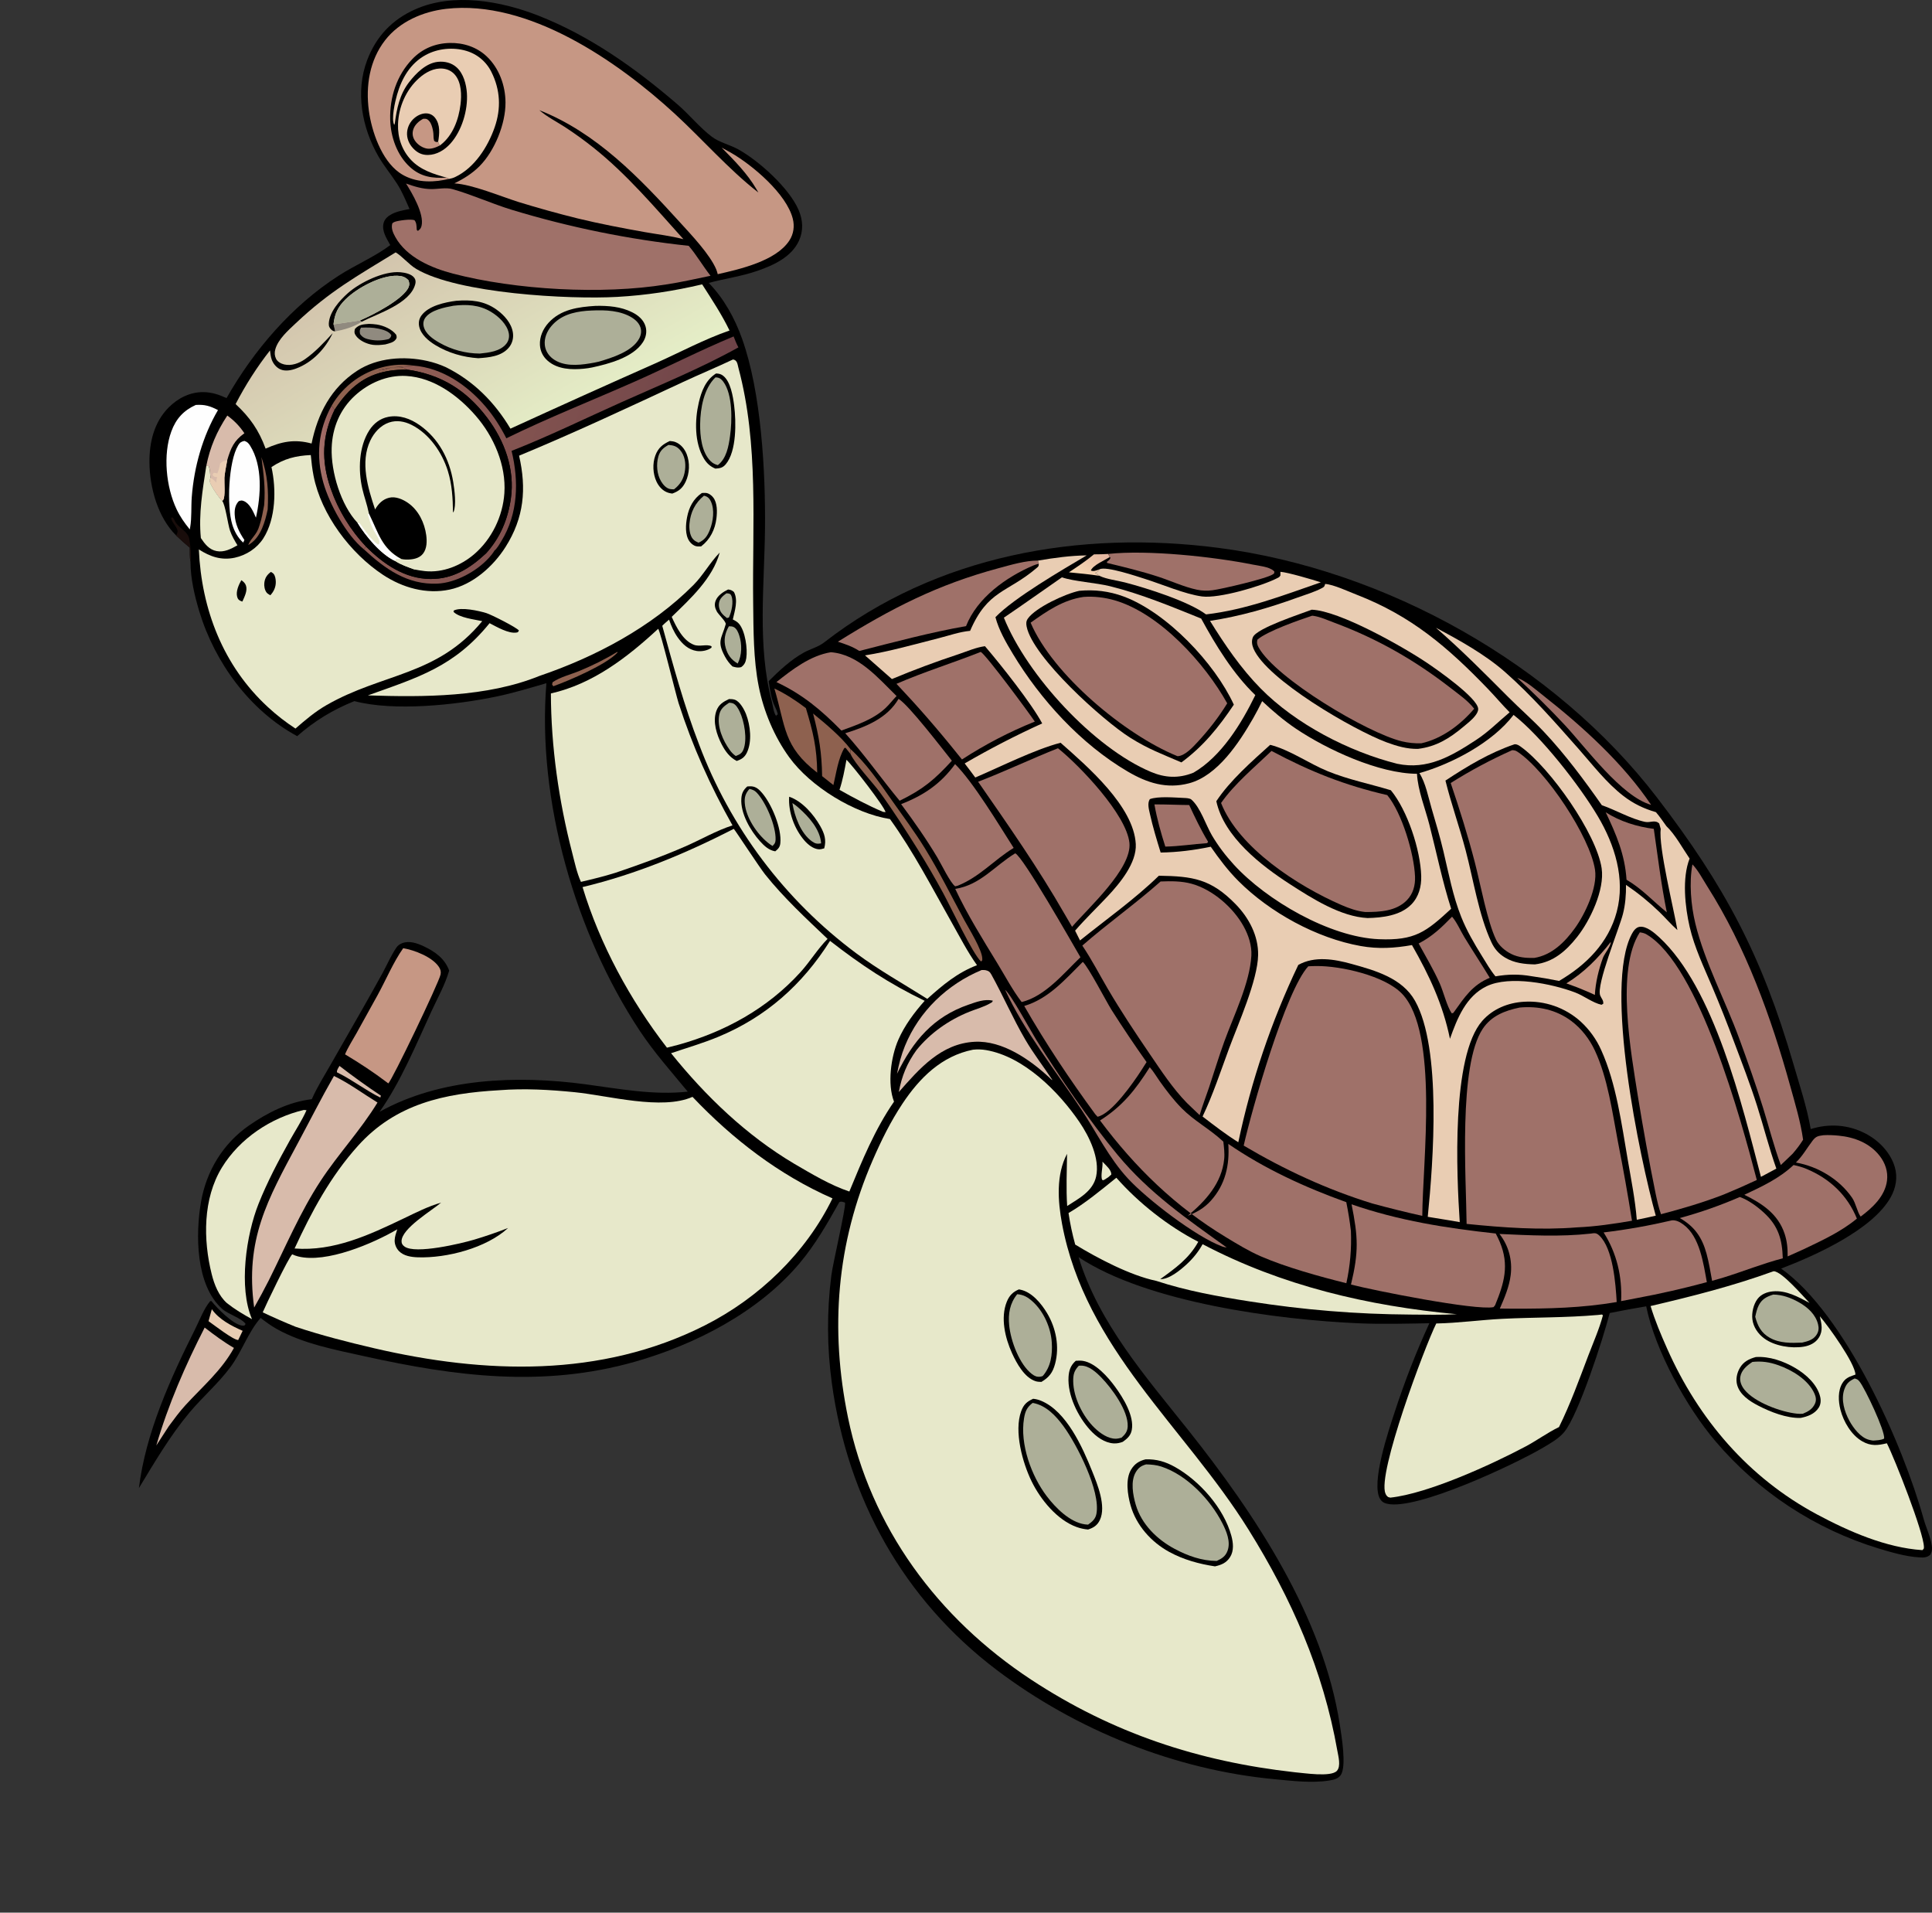 <?xml version="1.0" encoding="UTF-8" standalone="no"?>
<svg
   width="375.871"
   height="372.043"
   version="1.1"
   id="svg148"
   sodipodi:docname="turtle2.svg"
   inkscape:version="1.3.1 (9b9bdc1480, 2023-11-25, custom)"
   xmlns:inkscape="http://www.inkscape.org/namespaces/inkscape"
   xmlns:sodipodi="http://sodipodi.sourceforge.net/DTD/sodipodi-0.dtd"
   xmlns="http://www.w3.org/2000/svg"
   xmlns:svg="http://www.w3.org/2000/svg">
  <rect width="100%" height="100%" fill="#333333" stroke="none"/>
  <sodipodi:namedview
     id="namedview148"
     pagecolor="#ffffff"
     bordercolor="#999999"
     borderopacity="1"
     inkscape:showpageshadow="2"
     inkscape:pageopacity="0"
     inkscape:pagecheckerboard="0"
     inkscape:deskcolor="#d1d1d1"
     inkscape:zoom="0.52066261"
     inkscape:cx="131.56312"
     inkscape:cy="482.07802"
     inkscape:window-width="1920"
     inkscape:window-height="954"
     inkscape:window-x="0"
     inkscape:window-y="27"
     inkscape:window-maximized="1"
     inkscape:current-layer="svg148" />
  <defs
     id="defs3">
    <linearGradient
       id="gradient_0"
       gradientUnits="userSpaceOnUse"
       x1="274.827"
       y1="778.018"
       x2="191.131"
       y2="937.411"
       gradientTransform="matrix(0.391,0,0,0.391,-12.532,-13.828)">
      <stop
         offset="0"
         stop-color="#FFE9CA"
         id="stop2" />
      <stop
         offset="1"
         stop-color="#FFFCE8"
         id="stop3" />
    </linearGradient>
  </defs>
  <defs
     id="defs19">
    <linearGradient
       id="gradient_1"
       gradientUnits="userSpaceOnUse"
       x1="242.682"
       y1="774.838"
       x2="263.908"
       y2="851.073"
       gradientTransform="matrix(0.391,0,0,0.391,-12.532,-13.828)">
      <stop
         offset="0"
         stop-color="black"
         id="stop18" />
      <stop
         offset="1"
         stop-color="#200A09"
         id="stop19" />
    </linearGradient>
  </defs>
  <path
     d="m 79.682,40.671 c -0.734,-1.646 -1.433,-3.368 -2.404,-4.889 -1.16,-1.818 -2.562,-3.466 -3.643,-5.339 -3.216,-5.572 -4.535,-12.584 -2.207,-18.728 1.749,-4.616 4.828,-7.878 9.319,-9.884 7.424,-3.315 16.694,-1.651 23.986,1.207 10.05,3.94 18.926,10.264 27.063,17.257 2.288,1.966 4.306,4.499 6.69,6.301 1.459,1.103 3.487,1.549 5.094,2.43 4.023,2.209 9.99,7.575 11.806,11.858 0.828,1.953 0.945,3.977 0.057,5.931 -1.444,3.178 -4.914,4.761 -8.023,5.845 -3.139,1.095 -6.352,1.513 -9.534,2.373 2.95,3.013 5.062,6.875 6.477,10.83 3.754,10.49 4.579,25.858 4.468,36.94 -0.111,11.03 -1.521,22.861 1.322,33.616 0.232,0.879 0.318,2.151 0.85,2.871 l 0.307,-0.324 -0.275,0.159 0.007,0.158 0.275,-0.368 c -0.146,-0.574 -0.326,-1.014 -0.59,-1.545 -0.687,-1.381 -0.95,-3.331 -1.181,-4.866 2.013,-2.023 4.332,-4.184 6.845,-5.57 1.334,-0.736 2.76,-1.047 3.986,-2 21.819,-16.955 49.725,-21.867 76.69,-18.363 32.513,4.225 65.356,22.551 85.342,48.613 13.181,17.189 20.338,30.651 26.46,51.643 1.219,4.179 2.658,8.514 3.409,12.798 3.58,-1.121 7.284,-0.877 10.636,0.858 2.593,1.342 4.892,3.702 5.723,6.541 0.584,1.999 0.212,4.04 -0.788,5.841 -3.533,6.358 -14.668,11.342 -21.325,13.896 12.488,8.873 23.67,34.148 27.721,48.707 0.467,1.677 1.315,3.4 1.571,5.098 0.105,0.699 0.081,1.208 -0.26,1.841 -0.655,0.587 -1.309,0.585 -2.153,0.533 -2.679,-0.165 -5.435,-0.98 -7.998,-1.756 q -1.149,-0.352 -2.284,-0.745 -1.136,-0.392 -2.256,-0.825 -1.121,-0.433 -2.226,-0.905 -1.105,-0.473 -2.192,-0.984 -1.087,-0.511 -2.155,-1.061 -1.068,-0.55 -2.116,-1.137 -1.048,-0.588 -2.075,-1.212 -1.027,-0.624 -2.03,-1.285 -1.004,-0.661 -1.983,-1.356 -0.979,-0.696 -1.933,-1.427 -0.954,-0.73 -1.881,-1.494 -0.928,-0.764 -1.827,-1.561 -0.899,-0.796 -1.77,-1.624 -0.871,-0.828 -1.711,-1.686 -0.841,-0.859 -1.65,-1.746 -0.81,-0.888 -1.587,-1.804 c -5.623,-6.605 -11.741,-17.707 -13.461,-26.226 q -3.561,0.589 -7.1,1.304 c -1.232,4.846 -6.023,19.664 -8.826,23.122 -1.027,1.266 -2.717,2.224 -4.102,3.045 -5.364,3.176 -24.761,12.338 -30.416,10.921 -0.565,-0.142 -0.966,-0.353 -1.289,-0.857 -1.933,-3.018 1.674,-13.515 2.785,-16.921 1.938,-5.94 4.15,-11.652 6.763,-17.324 -4.526,0.074 -9.086,0.208 -13.609,0.016 -15.816,-0.673 -41.296,-4.015 -54.632,-12.867 3.902,12.808 13.097,23.289 21.278,33.572 13.049,16.404 26.316,36.32 29.554,57.456 0.331,2.159 1.316,7.964 0.182,9.695 -0.495,0.755 -1.453,0.946 -2.294,1.081 -3.37,0.54 -7.249,0.054 -10.645,-0.265 -19.308,-1.813 -38.525,-9.539 -53.969,-21.214 -18.175,-13.739 -29.051,-33.383 -32.117,-55.841 q -0.355,-2.597 -0.539,-5.213 -0.184,-2.615 -0.196,-5.237 -0.012,-2.621 0.148,-5.238 0.16,-2.616 0.491,-5.217 c 0.274,-2.261 2.839,-13.174 2.668,-14.136 -0.004,-0.018 -0.004,-0.037 -0.006,-0.055 -0.462,-0.136 -0.648,-0.293 -1.109,-0.097 -2.331,4.171 -4.667,8.255 -7.759,11.926 -8.009,9.505 -20.326,15.816 -32.102,19.146 -17.787,5.03 -34.795,2.832 -52.512,-1.089 -5.73,-1.268 -11.895,-2.422 -17.07,-5.304 -1.119,-0.623 -2.13,-1.375 -3.145,-2.152 -2.446,2.782 -3.654,6.592 -5.882,9.582 -2.366,3.177 -5.388,5.766 -7.926,8.789 -3.787,4.511 -6.817,9.701 -9.866,14.722 1.295,-10.667 6.142,-21.356 10.924,-30.892 0.859,-1.713 1.722,-4.019 2.942,-5.471 l 0.244,-0.011 c 1.09,1.385 4.073,4.43 5.857,4.754 0.297,0.053 0.307,0.037 0.565,0.006 l 0.224,-0.31 c -0.818,-1.163 -3.382,-1.874 -4.561,-2.93 -5.183,-4.643 -5.195,-14.484 -4.121,-20.762 1.032,-6.038 4.289,-11.405 9.339,-14.91 3.635,-2.523 7.788,-4.6 12.223,-5.113 1.002,-2.299 2.379,-4.477 3.622,-6.654 l 6.239,-10.913 q 2.011,-3.522 3.961,-7.079 c 0.854,-1.593 1.607,-3.321 2.612,-4.82 0.288,-0.43 0.674,-0.7 1.149,-0.885 1.402,-0.544 2.966,0.025 4.252,0.634 2.179,1.033 4.031,2.368 4.892,4.699 -0.768,2.693 -2.26,5.337 -3.435,7.886 -2.925,6.343 -6.056,13.896 -10.11,19.586 11.876,-6.607 26.763,-7.126 39.978,-5.366 6.609,0.881 13.295,2.177 19.98,1.44 -3.186,-3.86 -6.57,-7.658 -9.334,-11.834 -12.527,-18.93 -20.021,-44.876 -18.165,-67.614 -3.255,0.941 -6.508,1.929 -9.828,2.617 -7.809,1.619 -19.786,2.909 -27.536,0.869 -4.124,1.648 -7.787,3.869 -11.122,6.814 -9.211,-4.974 -16.041,-14.338 -19.039,-24.26 -0.928,-3.069 -1.708,-6.425 -1.721,-9.646 -0.163,-0.9 -0.118,-1.843 -0.127,-2.756 -0.912,-0.762 -1.795,-1.532 -2.65,-2.359 -3.564,-3.509 -5.155,-9.298 -5.204,-14.189 -0.039,-3.94 0.898,-7.871 3.75,-10.736 1.808,-1.816 4.181,-3.016 6.784,-2.974 1.609,0.026 3.021,0.494 4.468,1.162 5.296,-9.334 12.729,-17.979 21.815,-23.816 3.183,-2.045 7.099,-3.722 10.033,-5.942 -0.709,-1.308 -1.715,-2.766 -1.287,-4.327 0.218,-0.793 0.87,-1.338 1.575,-1.703 1.072,-0.556 2.297,-0.765 3.473,-0.988 z"
     id="path27"
     style="stroke-width:0.391" />
  <path
     fill="#e7e8ca"
     d="m 214.482,225.956 0.244,0.257 c 0.557,0.589 1.506,1.397 1.482,2.256 l -0.536,0.478 c -0.322,0.23 -0.657,0.43 -0.997,0.633 l -0.268,-0.091 c -0.295,-0.862 0.138,-2.334 0.089,-3.305 -0.004,-0.076 -0.009,-0.152 -0.014,-0.228 z"
     id="path28"
     style="stroke-width:0.391" />
  <path
     fill="#d8bbab"
     d="m 66.043,207.339 c 2.676,2.054 5.252,3.923 8.064,5.788 l -0.116,0.366 c -2.854,-1.401 -5.362,-3.384 -8.2,-4.792 -0.079,-0.039 -0.157,-0.076 -0.236,-0.114 -0.061,-0.452 0.275,-0.85 0.487,-1.249 z"
     id="path29"
     style="stroke-width:0.391" />
  <path
     fill="#190d0b"
     d="m 34.275,104.183 c 0.188,-0.461 0.391,-0.693 0.203,-1.19 -0.285,-0.752 -1.078,-1.448 -1.174,-2.228 l 0.176,-0.16 c 0.29,0.215 0.343,0.3 0.491,0.637 0.643,1.461 2.643,2.053 2.871,3.678 0.215,1.532 0.441,2.832 0.211,4.378 -0.163,-0.9 -0.118,-1.843 -0.127,-2.756 -0.912,-0.762 -1.795,-1.532 -2.65,-2.359 z"
     id="path30"
     style="stroke-width:0.391" />
  <path
     fill="#8e614f"
     d="m 120.055,126.819 0.109,0.074 c -2.116,2.37 -9.478,5.511 -12.523,6.597 l -0.231,-0.347 0.095,-0.433 c 1.452,-1.014 3.616,-1.532 5.27,-2.223 2.526,-1.055 4.943,-2.238 7.281,-3.668 z"
     id="path31"
     style="stroke-width:0.391" />
  <path
     fill="#8e614f"
     d="m 50.854,88.901 c 1.217,3.461 1.413,6.543 1.226,10.189 -0.483,2.324 -1.3,5.239 -3.357,6.659 -0.239,0.165 -0.221,0.148 -0.436,0.26 0.584,-1.455 1.677,-1.901 2.197,-3.813 0.434,-1.282 0.655,-2.613 0.908,-3.939 0.268,-3.495 -0.115,-5.961 -0.538,-9.357 z"
     id="path32"
     style="stroke-width:0.391" />
  <path
     fill="#e9cdb3"
     d="m 41.215,254.665 c 1.37,1.987 3.84,3.257 5.995,4.205 l -0.866,1.786 c -0.951,0.014 -4.79,-2.982 -5.777,-3.666 z"
     id="path33"
     style="stroke-width:0.391" />
  <defs
     id="defs34">
    <linearGradient
       id="gradient_2"
       gradientUnits="userSpaceOnUse"
       x1="578.235"
       y1="310.071"
       x2="570.133"
       y2="321.685"
       gradientTransform="matrix(0.391,0,0,0.391,-12.532,-13.828)">
      <stop
         offset="0"
         stop-color="#E5B9A2"
         id="stop33" />
      <stop
         offset="1"
         stop-color="#F7D8B4"
         id="stop34" />
    </linearGradient>
  </defs>
  <path
     fill="url(#gradient_2)"
     d="m 212.836,107.829 c 0.918,0.014 1.834,-0.037 2.751,-0.076 l 0.316,0.598 c -0.997,0.641 -3.275,1.589 -3.677,2.62 0.485,0.224 0.909,0.044 1.399,-0.126 0.098,-0.034 0.194,-0.071 0.291,-0.107 -0.064,0.08 -0.125,0.163 -0.193,0.241 -0.236,0.273 -0.341,0.344 -0.666,0.463 0.282,0.185 0.587,0.36 0.85,0.571 -1.966,-0.317 -3.964,-0.479 -5.945,-0.684 1.679,-1.121 3.317,-2.203 4.873,-3.499 z"
     id="path34"
     style="fill:url(#gradient_2);stroke-width:0.391" />
  <path
     fill="#8e614f"
     d="m 64.508,78.932 q 0.425,-0.739 0.926,-1.429 0.501,-0.689 1.074,-1.321 0.573,-0.631 1.209,-1.198 0.637,-0.566 1.331,-1.061 c 3.202,-2.305 7.493,-3.449 11.411,-2.805 -2.272,0.185 -4.675,0.288 -6.876,0.889 0.621,0.084 1.194,-0.075 1.773,-0.291 0.745,-0.278 2.554,-0.436 3.304,-0.131 0.205,0.083 0.314,0.176 0.485,0.3 -4.505,0.015 -8.059,1.027 -11.294,4.303 -1.056,1.069 -1.917,2.247 -2.744,3.496 z"
     id="path35"
     style="stroke-width:0.391" />
  <path
     fill="#c69784"
     d="m 85.55,28.313 c -0.794,0.396 -1.755,0.771 -2.657,0.556 -0.954,-0.228 -1.889,-0.923 -2.339,-1.797 -0.315,-0.612 -0.354,-1.267 -0.141,-1.919 0.298,-0.909 1.098,-1.618 1.921,-2.046 0.537,-0.012 0.668,-0.05 1.083,0.343 0.595,0.562 0.911,2.059 0.912,2.834 0,0.415 0.028,0.721 0.143,1.128 0.354,0.24 0.341,0.232 0.766,0.178 z"
     id="path36"
     style="stroke-width:0.391" />
  <path
     fill="#c69784"
     d="m 313.375,183.227 c 0.053,0.787 -1.226,2.273 -1.528,3.103 -0.83,2.273 -1.434,4.786 -1.567,7.207 -1.141,-0.564 -2.343,-1.025 -3.519,-1.512 l -2.022,-0.741 c 3.47,-2.13 6.136,-4.866 8.636,-8.056 z"
     id="path37"
     style="stroke-width:0.391" />
  <defs
     id="defs38">
    <linearGradient
       id="gradient_3"
       gradientUnits="userSpaceOnUse"
       x1="199.118"
       y1="264.494"
       x2="191.684"
       y2="264.896"
       gradientTransform="matrix(0.391,0,0,0.391,-12.532,-13.828)">
      <stop
         offset="0"
         stop-color="#8F5954"
         id="stop37" />
      <stop
         offset="1"
         stop-color="#A5706A"
         id="stop38" />
    </linearGradient>
  </defs>
  <path
     fill="url(#gradient_3)"
     d="m 64.508,78.932 0.599,0.752 C 62.625,84.755 62.484,89.643 64.32,94.981 q 0.275,0.79 0.59,1.564 0.316,0.774 0.672,1.53 0.356,0.756 0.752,1.493 0.396,0.737 0.83,1.451 0.434,0.714 0.905,1.405 0.471,0.69 0.979,1.355 0.507,0.664 1.049,1.302 0.542,0.637 1.116,1.244 l -0.436,0.514 C 67.387,104.094 64.125,98.122 62.925,93.947 61.423,88.723 61.898,83.7 64.508,78.932 Z"
     id="path38"
     style="fill:url(#gradient_3);stroke-width:0.391" />
  <path
     fill="#e7e8ca"
     d="m 164.678,147.796 c 1.052,0.904 7.451,9.177 7.605,10.181 l -0.489,-0.057 c -2.931,-1.231 -5.703,-2.723 -8.468,-4.284 0.633,-1.898 0.99,-3.876 1.352,-5.839 z"
     id="path39"
     style="stroke-width:0.391" />
  <path
     fill="#8e614f"
     d="m 158.181,138.792 c 2.316,1.874 5.514,4.56 7.273,6.912 l 0.037,0.992 -0.987,-1.236 -0.237,0.049 c -1.203,2.024 -1.586,4.915 -2.129,7.202 l -2.195,-1.738 c -0.064,-4.57 -0.604,-7.763 -1.762,-12.18 z"
     id="path40"
     style="stroke-width:0.391" />
  <path
     fill="#d8bbab"
     d="m 40.132,90.635 c 0.731,-3.67 2.033,-6.686 4.089,-9.803 1.382,1.009 2.363,2.03 3.327,3.438 -2.062,1.485 -2.639,2.875 -3.34,5.243 -0.191,1.118 -0.455,2.276 -0.547,3.404 -0.043,1.024 0.222,3.584 -0.246,4.375 l -0.205,0.11 c -0.778,-0.848 -1.575,-2.018 -2.107,-3.044 -0.3,-0.578 -0.368,-0.777 -0.157,-1.392 -0.071,-0.806 -0.06,-1.531 -0.329,-2.305 z"
     id="path41"
     style="stroke-width:0.391" />
  <path
     fill="#e9cdb3"
     d="m 42.25,92.795 c -0.084,-0.002 -0.168,0.007 -0.251,-0.006 -0.407,-0.061 -0.435,-0.101 -0.644,-0.456 l 0.206,-0.37 c 0.344,0.027 0.233,7.8e-4 0.527,0.08 0.062,0.017 0.123,0.036 0.185,0.053 0.288,-0.643 0.426,-1.241 0.559,-1.93 0.477,-0.484 0.73,-0.488 1.377,-0.653 -0.191,1.118 -0.455,2.276 -0.547,3.404 -0.043,1.024 0.222,3.584 -0.246,4.375 l -0.205,0.11 c -0.778,-0.848 -1.575,-2.018 -2.107,-3.044 -0.3,-0.578 -0.368,-0.777 -0.157,-1.392 0.454,0.189 0.701,0.455 1.032,0.803 l 0.135,0.144 c -0.015,-0.324 -0.02,-0.569 0.066,-0.887 0.021,-0.078 0.048,-0.154 0.072,-0.231 z"
     id="path42"
     style="stroke-width:0.391" />
  <path
     fill="#9f7169"
     d="m 195.55,192.543 c 1.093,0.823 5.084,8.166 6.078,9.756 4.509,7.207 10.368,15.811 15.821,22.371 6.175,7.427 13.449,12.413 21.209,17.99 -0.31,-0.042 -0.557,-0.079 -0.853,-0.188 -5.208,-1.916 -14.707,-9.272 -18.351,-13.21 -3.716,-4.016 -6.065,-8.902 -9.06,-13.421 -4.843,-7.307 -11.204,-15.344 -14.844,-23.299 z"
     id="path43"
     style="stroke-width:0.391" />
  <path
     fill="#8e614f"
     d="m 165.454,145.704 c 3.012,2.708 5.57,6.43 7.893,9.741 2.225,3.171 4.574,6.295 6.607,9.593 2.782,4.514 5.125,9.245 7.635,13.91 0.881,1.637 3.529,5.868 3.515,7.559 -0.004,0.389 0.035,0.249 -0.246,0.525 -1.638,-1.506 -5.864,-10.566 -7.362,-13.312 q -2.332,-4.297 -4.914,-8.449 c -2.344,-3.727 -4.768,-7.538 -7.358,-11.097 -1.377,-1.892 -4.911,-5.606 -5.732,-7.478 z"
     id="path44"
     style="stroke-width:0.391" />
  <path
     fill="#adaf98"
     d="m 360.83,268.135 c 0.471,0.15 0.624,0.196 0.943,0.598 1.09,1.372 4.993,9.632 4.789,11.099 -0.656,0.339 -1.43,0.33 -2.156,0.388 -0.268,-0.032 -0.53,-0.086 -0.792,-0.153 -1.639,-0.42 -3.046,-2.291 -3.817,-3.704 -0.955,-1.752 -1.663,-4.077 -1.005,-6.035 0.397,-1.181 0.931,-1.675 2.039,-2.192 z"
     id="path45"
     style="stroke-width:0.391" />
  <path
     fill="#9f7169"
     d="m 224.59,156.472 c 2.252,-0.017 4.514,0.106 6.769,0.12 1.136,2.439 2.282,4.848 3.678,7.153 l -0.18,0.26 c -2.72,0.188 -5.416,0.621 -8.145,0.675 -0.871,-2.706 -1.619,-5.406 -2.121,-8.207 z"
     id="path46"
     style="stroke-width:0.391" />
  <path
     fill="#9f7169"
     d="m 295.184,131.854 c 1.757,0.64 3.625,2.32 5.1,3.479 7.611,5.987 15.518,13.154 20.943,21.23 -5.791,-1.652 -12.644,-11.068 -16.736,-15.471 -2.987,-3.214 -6.095,-6.25 -9.307,-9.238 z"
     id="path47"
     style="stroke-width:0.391" />
  <path
     fill="#8e614f"
     d="m 150.659,133.93 c 2.099,0.972 4.28,2.408 6.123,3.806 1.404,4.648 2.145,7.709 2.205,12.556 -6.618,-5.098 -6.103,-8.89 -8.328,-16.363 z"
     id="path48"
     style="stroke-width:0.391" />
  <path
     fill="#e7e8ca"
     d="m 40.132,90.635 0.484,0.026 c 0.27,0.774 0.258,1.499 0.329,2.305 -0.211,0.615 -0.144,0.814 0.157,1.392 0.533,1.025 1.33,2.196 2.107,3.044 0.648,0.757 1.111,4.571 1.551,5.842 0.353,1.02 0.883,1.907 1.436,2.828 -1.245,0.7 -2.57,1.409 -4.051,1.127 -1.452,-0.277 -2.295,-1.379 -3.068,-2.539 -0.459,-4.723 0.339,-9.37 1.055,-14.025 z"
     id="path49"
     style="stroke-width:0.391" />
  <path
     fill="#fefefe"
     d="M 47.315,105.545 C 46.27,104.612 45.586,103.344 45.181,102.01 44.106,98.464 44.418,89.81 46.342,86.611 c 0.322,-0.536 0.602,-0.712 1.2,-0.846 0.556,0.169 0.816,0.446 1.118,0.926 2.48,3.938 2.096,9.706 1.132,14.006 -0.487,-1.098 -1.168,-2.744 -2.352,-3.229 -0.438,-0.179 -0.55,-0.116 -0.981,0.014 -0.698,0.734 -0.844,1.609 -0.798,2.602 0.086,1.851 0.866,3.443 1.884,4.95 z"
     id="path50"
     style="stroke-width:0.391" />
  <path
     fill="#adaf98"
     d="m 344.992,251.816 c 1.78,0.02 3.457,0.641 4.994,1.509 1.679,0.948 3.233,2.332 3.718,4.273 0.185,0.739 0.134,1.373 -0.284,2.029 -0.635,0.996 -1.736,1.284 -2.812,1.532 -2.131,0.096 -4.383,0.145 -6.305,-0.942 -1.665,-0.942 -2.362,-2.309 -2.821,-4.086 0.169,-0.775 0.334,-1.548 0.701,-2.258 0.625,-1.21 1.561,-1.665 2.81,-2.058 z"
     id="path51"
     style="stroke-width:0.391" />
  <path
     fill="#d8bbab"
     d="m 39.818,258.234 c 1.841,1.418 3.681,2.796 5.696,3.961 -2.404,4.387 -6.105,7.501 -9.43,11.133 -1.17,1.278 -2.199,2.682 -3.229,4.073 l -2.446,3.771 c 2.312,-7.934 5.651,-15.588 9.409,-22.938 z"
     id="path52"
     style="stroke-width:0.391" />
  <path
     fill="#9f7169"
     d="m 312.388,158 c 2.766,1.781 6.105,2.819 9.357,3.229 0.818,5.622 1.393,10.593 2.536,16.238 -2.69,-2.17 -4.8,-4.557 -7.838,-6.345 -0.323,-4.882 -1.978,-8.771 -4.054,-13.121 z"
     id="path53"
     style="stroke-width:0.391" />
  <path
     fill="#e9cdb3"
     d="m 213.917,110.738 c 1.273,-0.665 7.278,1.381 8.805,1.859 3.293,1.033 7.818,2.986 11.139,3.425 3.286,0.434 11.609,-2.007 14.632,-3.566 0.357,-0.184 0.385,-0.167 0.609,-0.516 l 0.002,-0.711 c 1.374,0.075 6.332,1.55 7.868,2.042 -7.322,2.533 -14.586,5.348 -22.336,6.241 -3.447,-2.555 -11.419,-5.074 -15.776,-6.216 -1.46,-0.382 -3.622,-0.628 -4.952,-1.284 -0.263,-0.211 -0.568,-0.386 -0.85,-0.571 0.325,-0.119 0.431,-0.191 0.666,-0.463 0.067,-0.078 0.129,-0.161 0.193,-0.241 z"
     id="path54"
     style="stroke-width:0.391" />
  <path
     fill="#9f7169"
     d="m 282.5,178.314 c 0.933,1.076 1.627,2.716 2.378,3.954 1.617,2.665 3.343,5.264 4.958,7.933 -3.376,1.387 -4.904,3.779 -6.93,6.605 l -0.203,0.257 -0.284,0.03 c -0.938,-1.402 -1.584,-4.169 -2.343,-5.861 -1.189,-2.65 -2.684,-5.159 -4.078,-7.704 2.634,-1.355 4.465,-3.116 6.502,-5.215 z"
     id="path55"
     style="stroke-width:0.391" />
  <path
     fill="#fefefe"
     d="m 38.089,78.768 c 1.766,-0.114 2.782,0.209 4.32,0.999 -2.984,5.093 -4.643,11.006 -5.098,16.882 -0.151,1.947 0.016,4.054 -0.32,5.965 l -0.068,0.369 c -1.021,-1.252 -1.879,-2.462 -2.571,-3.925 -2.048,-4.328 -2.682,-10.605 -1.016,-15.146 0.902,-2.458 2.389,-4.073 4.752,-5.144 z"
     id="path56"
     style="stroke-width:0.391" />
  <path
     fill="#9f7169"
     d="m 215.587,107.753 c 7.68,-0.838 20.481,0.534 28.176,2.074 1.125,0.225 3.127,0.42 3.989,1.18 0.062,0.056 0.12,0.117 0.179,0.175 -0.072,0.426 0.033,0.307 -0.29,0.532 -1.194,0.834 -9.963,2.875 -11.763,3.102 -1.01,0.128 -1.99,0.106 -2.987,-0.103 -2.519,-0.528 -5.109,-1.733 -7.572,-2.537 -3.264,-1.066 -6.59,-1.868 -9.925,-2.671 l -0.051,-0.208 c 0.307,-0.269 0.639,-0.423 0.69,-0.839 l -0.13,-0.109 z"
     id="path57"
     style="stroke-width:0.391" />
  <path
     fill="#9f7169"
     d="m 354.739,220.82 c 0.998,-0.061 1.988,-0.01 2.982,0.087 3.051,0.295 6.002,1.421 7.95,3.904 1.089,1.388 1.673,3.073 1.447,4.843 -0.387,3.025 -2.812,5.272 -5.127,6.994 -0.649,-0.845 -0.932,-2.605 -1.68,-3.685 -2.498,-3.606 -6.643,-6.074 -10.917,-6.83 1.334,-1.312 2.107,-2.751 3.217,-4.216 0.672,-0.887 1.071,-0.948 2.128,-1.097 z"
     id="path58"
     style="stroke-width:0.391" />
  <path
     fill="#9f7169"
     d="m 338.479,232.836 c 1.662,0.571 3.473,1.92 4.753,3.109 2.761,2.565 3.493,5.153 3.611,8.818 -3.884,1.012 -7.725,2.561 -11.57,3.748 l -2.182,0.631 c -0.327,-1.748 -0.607,-3.541 -1.077,-5.257 -0.871,-3.182 -2.312,-5.295 -5.211,-6.952 q 5.984,-1.63 11.675,-4.097 z"
     id="path59"
     style="stroke-width:0.391" />
  <path
     fill="#9f7169"
     d="m 161.646,126.87 c 5.357,0.411 9.173,4.992 12.784,8.52 -0.732,0.749 -1.361,1.596 -2.127,2.317 -2.363,2.224 -5.623,3.312 -8.615,4.398 -3.875,-3.954 -7.567,-7.056 -12.634,-9.425 3.096,-2.465 6.6,-5.161 10.592,-5.81 z"
     id="path60"
     style="stroke-width:0.391" />
  <path
     fill="#9f7169"
     d="m 348.939,226.616 c 0.868,0.192 1.691,0.411 2.513,0.754 4.533,1.895 7.961,5.125 9.806,9.671 -3.1,2.564 -6.77,4.243 -10.373,5.966 l -3.099,1.389 c 0.018,-1.545 -0.103,-2.964 -0.6,-4.442 -1.291,-3.839 -4.376,-5.857 -7.823,-7.547 3.427,-1.605 6.792,-3.173 9.577,-5.791 z"
     id="path61"
     style="stroke-width:0.391" />
  <path
     fill="#9f7169"
     d="m 174.812,135.943 c 1.97,1.157 8.525,9.725 10.375,12.03 -3.409,3.718 -5.598,5.552 -10.164,7.788 -3.595,-4.346 -6.785,-8.917 -10.579,-13.133 4.019,-1.245 8.158,-2.9 10.368,-6.685 z"
     id="path62"
     style="stroke-width:0.391" />
  <defs
     id="defs63">
    <linearGradient
       id="gradient_4"
       gradientUnits="userSpaceOnUse"
       x1="375.671"
       y1="282.377"
       x2="216.675"
       y2="231.438"
       gradientTransform="matrix(0.391,0,0,0.391,-12.532,-13.828)">
      <stop
         offset="0"
         stop-color="#6E4348"
         id="stop62" />
      <stop
         offset="1"
         stop-color="#936056"
         id="stop63" />
    </linearGradient>
  </defs>
  <path
     fill="url(#gradient_4)"
     d="m 98.508,85.256 c 8.164,-3.999 16.717,-7.372 25.033,-11.052 6.415,-2.838 12.711,-6.081 19.183,-8.762 0.289,0.717 0.555,1.454 0.937,2.127 -7.321,4.078 -15.141,7.259 -22.787,10.682 -7.073,3.167 -14.133,6.623 -21.346,9.452 1.438,5.89 1.275,12.214 -1.973,17.525 -0.344,0.562 -0.852,1.477 -1.361,1.872 -0.298,0.518 -0.7,1.002 -1.102,1.442 -2.38,2.6 -6.429,4.818 -9.982,4.985 -5.849,0.274 -10.244,-2.905 -14.33,-6.688 l 0.436,-0.514 c 3.381,3.398 7.545,6.259 12.51,6.298 4.423,0.035 7.696,-2.077 10.85,-4.999 2.741,-3.039 4.241,-6.603 4.816,-10.652 0.805,-5.667 -1.204,-11.185 -4.59,-15.681 -4.071,-5.405 -8.975,-8.453 -15.656,-9.406 -0.17,-0.124 -0.28,-0.217 -0.485,-0.3 -0.751,-0.304 -2.559,-0.147 -3.304,0.131 -0.579,0.216 -1.152,0.375 -1.773,0.291 2.201,-0.601 4.604,-0.704 6.876,-0.889 5.551,0.441 10.421,3.785 13.961,7.919 1.611,1.88 2.967,4.014 4.088,6.219 z"
     id="path63"
     style="fill:url(#gradient_4);stroke-width:0.391" />
  <path
     fill="#9f7169"
     d="m 163.01,124.824 c 10.428,-6.5 19.356,-11.102 31.307,-14.312 2.399,-0.644 5.159,-1.481 7.638,-1.47 l 0.144,0.628 c -0.364,0.079 -0.709,0.179 -1.053,0.324 -5.307,2.258 -10.932,6.28 -13.101,11.793 -6.925,1.221 -13.948,3.095 -20.765,4.839 -1.302,-0.859 -2.701,-1.321 -4.17,-1.802 z"
     id="path64"
     style="stroke-width:0.391" />
  <path
     fill="#9f7169"
     d="m 325.261,237.379 c 0.839,-0.078 1.568,0.326 2.234,0.811 3.214,2.339 3.91,7.626 4.571,11.211 q -6.781,1.838 -13.689,3.116 l -2.99,0.573 c 0.225,-4.779 -0.836,-9.317 -3.402,-13.358 4.514,-0.546 8.846,-1.318 13.276,-2.352 z"
     id="path65"
     style="stroke-width:0.391" />
  <path
     fill="#d8bbab"
     d="m 190.954,188.692 c 0.236,0.001 0.571,-0.022 0.809,0.032 0.58,0.132 0.808,0.303 1.09,0.811 2.311,4.16 4.202,8.555 6.611,12.68 1.609,2.756 3.543,5.239 5.293,7.888 -0.221,-0.079 -0.402,-0.304 -0.571,-0.462 -3.768,-3.514 -9.145,-7.273 -14.56,-6.997 -6.545,0.334 -10.765,5.243 -14.762,9.783 0.559,-3.087 1.608,-5.644 3.449,-8.18 2.709,-3.345 6.293,-5.835 10.254,-7.436 1.346,-0.544 2.916,-0.953 4.15,-1.699 0.296,-0.179 0.342,-0.135 0.423,-0.473 -1.605,-0.358 -3.196,0.265 -4.705,0.784 -6.864,2.357 -10.807,7.062 -13.919,13.443 0.36,-1.867 0.817,-3.646 1.538,-5.41 2.767,-6.765 8.222,-11.968 14.899,-14.762 z"
     id="path66"
     style="stroke-width:0.391" />
  <path
     fill="#c69784"
     d="m 78.442,184.441 c 2.186,0.368 5.655,1.702 6.941,3.632 0.318,0.478 0.44,0.912 0.327,1.485 -0.314,1.586 -9.504,20.748 -10.173,21.181 l -0.271,-0.208 c -2.627,-1.991 -5.316,-3.753 -8.142,-5.443 0.604,-1.422 1.494,-2.785 2.247,-4.137 l 4.082,-7.37 c 1.627,-2.955 3.057,-6.404 4.989,-9.139 z"
     id="path67"
     style="stroke-width:0.391" />
  <path
     fill="#9f7169"
     d="m 185.812,148.636 c 3.515,3.452 8.547,11.837 11.397,16.298 -3.858,2.358 -6.58,5.619 -10.873,7.348 l -0.505,0.123 c -0.948,-0.673 -2.693,-4.306 -3.44,-5.557 -2.161,-3.618 -4.564,-7.049 -7.077,-10.429 4.4,-1.71 7.709,-3.949 10.498,-7.783 z"
     id="path68"
     style="stroke-width:0.391" />
  <path
     fill="#9f7169"
     d="m 309.458,239.96 c 0.187,-0.03 0.374,-0.063 0.562,-0.078 0.487,-0.04 0.767,0.116 1.111,0.439 2.7,2.537 3.194,9.43 3.397,12.946 -6.687,1.154 -13.304,1.309 -20.078,1.296 l -2.658,-0.025 c 0.906,-2.087 1.832,-4.239 2.112,-6.516 0.357,-2.897 -0.386,-5.705 -2.181,-7.997 5.895,0.27 11.857,0.589 17.734,-0.065 z"
     id="path69"
     style="stroke-width:0.391" />
  <path
     fill="#9f7169"
     d="m 190.808,126.806 c 1.104,0.657 9.28,11.714 10.513,13.555 q -3.712,1.495 -7.263,3.342 -3.55,1.847 -6.906,4.029 l -1.039,-1.284 q -5.577,-6.955 -11.703,-13.432 c 5.387,-2.336 10.952,-4.049 16.398,-6.209 z"
     id="path70"
     style="stroke-width:0.391" />
  <path
     fill="#e7e8ca"
     d="m 59.122,215.903 0.511,0.055 c -0.903,2.029 -2.182,3.961 -3.265,5.903 -2.234,4.005 -4.354,8.011 -6.057,12.274 -2.418,6.05 -3.935,16.309 -1.284,22.465 -1.707,-0.93 -3.357,-1.92 -4.883,-3.127 -1.601,-1.425 -2.448,-3.58 -2.957,-5.618 -1.677,-6.704 -1.725,-14.681 1.979,-20.744 3.465,-5.671 9.556,-9.704 15.957,-11.209 z"
     id="path71"
     style="stroke-width:0.391" />
  <path
     fill="#d8bbab"
     d="m 64.972,209.29 c 2.954,1.431 5.67,3.45 8.468,5.173 -3.297,5.414 -7.62,9.974 -11.082,15.261 -3.965,6.054 -6.832,12.86 -10.061,19.324 q -1.365,2.679 -2.851,5.294 c -1.801,-13.194 2.564,-20.933 8.52,-32.021 2.333,-4.343 4.554,-8.754 7.007,-13.03 z"
     id="path72"
     style="stroke-width:0.391" />
  <path
     fill="#e9cdb3"
     d="m 85.24,27.59 c 0.259,-1.557 0.445,-3.267 -0.565,-4.629 -0.378,-0.509 -0.912,-0.825 -1.543,-0.895 -0.88,-0.098 -1.808,0.307 -2.471,0.864 q -0.155,0.128 -0.297,0.271 -0.142,0.143 -0.269,0.299 -0.127,0.156 -0.238,0.324 -0.111,0.168 -0.205,0.346 -0.094,0.178 -0.17,0.365 -0.076,0.186 -0.133,0.38 -0.057,0.193 -0.095,0.391 -0.038,0.198 -0.056,0.398 c -0.099,1.204 0.386,2.322 1.21,3.184 0.802,0.838 1.689,1.275 2.859,1.256 1.712,-0.027 3.239,-0.97 4.355,-2.209 2.229,-2.475 3.439,-6.52 3.212,-9.834 -0.118,-1.729 -0.66,-3.785 -1.991,-4.992 -0.991,-0.899 -2.333,-1.219 -3.646,-1.082 -2.304,0.241 -4.25,2.209 -5.608,3.959 -1.841,2.37 -2.409,5.173 -2.787,8.08 l -0.013,-0.026 -0.083,0.269 c -0.643,-1.155 0.166,-4.593 0.54,-5.889 0.925,-3.204 2.576,-6.1 5.602,-7.738 2.341,-1.267 5.325,-1.548 7.868,-0.788 q 0.198,0.058 0.392,0.126 0.194,0.068 0.385,0.146 0.191,0.078 0.377,0.166 0.186,0.088 0.368,0.185 0.182,0.097 0.358,0.204 0.176,0.107 0.346,0.222 0.17,0.116 0.335,0.24 0.164,0.124 0.321,0.257 0.158,0.133 0.308,0.273 0.15,0.141 0.293,0.289 0.143,0.148 0.278,0.304 0.135,0.155 0.262,0.318 0.127,0.162 0.245,0.331 0.118,0.169 0.228,0.343 0.109,0.175 0.209,0.355 0.1,0.18 0.191,0.365 c 1.731,3.467 1.896,7.078 0.633,10.718 -1.329,3.832 -3.925,7.912 -7.703,9.704 -0.377,0.179 -0.727,0.272 -1.133,0.356 l -0.525,-0.241 c -2.503,-0.687 -5.045,-1.473 -6.889,-3.413 -1.808,-1.903 -2.645,-4.384 -2.561,-6.987 0.109,-3.357 1.57,-6.716 4.096,-8.96 1.257,-1.116 2.887,-2.021 4.621,-1.852 0.958,0.093 1.811,0.523 2.419,1.275 1.216,1.504 1.246,3.875 1.02,5.717 -0.357,2.909 -1.479,5.993 -3.854,7.839 -0.061,0.048 -0.123,0.094 -0.185,0.141 z"
     id="path73"
     style="stroke-width:0.391" />
  <path
     fill="#9f7169"
     d="m 210.66,187.101 c 1.136,1.071 4.472,7.553 5.608,9.372 q 3.273,5.146 6.796,10.124 -0.512,0.818 -1.038,1.628 c -1.532,2.36 -5.722,8.412 -8.498,9.002 l -0.461,-0.514 c -5.004,-6.822 -9.588,-13.695 -13.803,-21.033 4.762,-1.418 7.975,-5.184 11.396,-8.578 z"
     id="path74"
     style="stroke-width:0.391" />
  <path
     fill="#9f7169"
     d="m 329.262,168.137 c 1.106,1.144 2.002,2.876 2.865,4.236 7.502,11.812 12.432,25.419 16.156,38.854 0.955,3.448 2.015,6.92 2.511,10.468 -0.613,0.986 -1.273,1.847 -2.034,2.723 -0.754,0.747 -1.538,1.469 -2.306,2.201 -1.342,-3.63 -2.294,-7.402 -3.44,-11.097 -1.41,-4.548 -3.024,-9.071 -4.661,-13.543 -2.675,-7.305 -6.714,-14.851 -8.527,-22.352 -0.85,-3.517 -1.229,-7.928 -0.564,-11.491 z"
     id="path75"
     style="stroke-width:0.391" />
  <path
     fill="#9f7169"
     d="m 197.513,165.986 c 1.55,0.685 11.045,17.411 12.688,20.218 -3.289,3.158 -6.87,7.592 -11.439,8.711 -1.791,-2.346 -3.159,-4.969 -4.691,-7.482 -2.895,-4.748 -5.864,-9.486 -8.228,-14.528 4.918,-0.773 7.616,-4.458 11.67,-6.919 z"
     id="path76"
     style="stroke-width:0.391" />
  <path
     fill="#9f7169"
     d="m 262.946,234.259 c 9.182,3.184 18.428,4.633 28.048,5.68 q 0.425,0.79 0.777,1.616 c 1.915,4.525 0.861,8.048 -0.902,12.342 l -0.302,0.364 c -3.502,0.693 -23.302,-3.237 -27.734,-4.396 1.532,-6.362 1.394,-9.23 0.113,-15.605 z"
     id="path77"
     style="stroke-width:0.391" />
  <path
     fill="#e7e8ca"
     d="m 217.186,229.093 c 4.363,4.943 10.054,9.416 15.937,12.457 -1.781,3.241 -4.457,5.151 -7.399,7.264 1.718,0.064 3.897,-1.741 5.119,-2.864 1.258,-1.156 2.299,-2.438 3.127,-3.933 15.431,8.109 32.179,12.014 49.455,13.621 -3,0.168 -5.983,0.087 -8.986,0.069 -10.614,-0.067 -20.843,-0.911 -31.333,-2.558 -6.13,-0.963 -12.266,-2.057 -18.173,-4 -5.039,-1.052 -11.393,-4.397 -15.751,-7.057 q -0.839,-3.026 -1.301,-6.132 c 3.327,-1.954 6.304,-4.457 9.306,-6.868 z"
     id="path78"
     style="stroke-width:0.391" />
  <path
     fill="#9f7169"
     d="m 205.829,145.547 c 4.288,3.429 13.333,12.932 13.901,18.404 0.52,5.007 -7.991,12.647 -11.161,16.331 l -1.471,-2.523 c -5.098,-8.895 -10.964,-17.283 -16.805,-25.694 5.239,-2.021 10.319,-4.441 15.537,-6.518 z"
     id="path79"
     style="stroke-width:0.391" />
  <path
     fill="#9f7169"
     d="m 78.993,35.702 c 1.622,0.571 3.192,1.071 4.932,1.078 1.298,0.005 2.847,-0.348 4.096,0.006 3.894,1.103 7.671,2.844 11.564,4.03 q 4.206,1.277 8.468,2.355 4.262,1.079 8.569,1.955 4.307,0.877 8.652,1.55 4.344,0.673 8.715,1.142 c 1.545,1.824 2.764,3.939 4.246,5.827 -2.873,0.579 -5.721,1.261 -8.625,1.682 -12.465,2.027 -29.28,1.074 -41.47,-2.1 -4.171,-1.086 -9.018,-3.144 -11.224,-7.112 -0.467,-0.84 -0.87,-1.736 -0.588,-2.678 0.189,-0.145 0.235,-0.197 0.484,-0.29 0.668,-0.25 3.254,-0.606 3.848,-0.289 0.374,0.506 0.359,0.994 0.404,1.598 l 0.019,0.278 0.227,0.183 c 0.386,-0.302 0.586,-0.488 0.702,-0.982 0.545,-2.326 -1.829,-6.351 -3.019,-8.234 z"
     id="path80"
     style="stroke-width:0.391" />
  <path
     fill="#9f7169"
     d="m 223.685,207.597 c 0.709,0.775 1.3,1.82 1.914,2.682 1.321,1.858 2.706,3.681 4.311,5.307 2.405,2.437 5.416,4.013 7.903,6.311 0.064,0.059 0.127,0.12 0.19,0.18 0.123,1.109 0.275,2.253 0.164,3.367 -0.466,4.71 -3.621,8.168 -7.086,11.047 1.748,-0.68 3.217,-1.512 4.493,-2.931 2.834,-3.151 3.666,-6.93 3.393,-11.048 7.075,4.851 14.902,8.439 22.954,11.334 0.375,1.868 0.68,3.704 0.898,5.598 0.134,3.51 -0.137,6.729 -0.888,10.163 -5.165,-1.286 -11.762,-3.109 -16.629,-5.223 -2.362,-1.026 -4.579,-2.386 -6.779,-3.716 -9.839,-5.947 -17.65,-13.534 -24.514,-22.719 4.389,-2.777 6.926,-6.007 9.676,-10.353 z"
     id="path81"
     style="stroke-width:0.391" />
  <path
     fill="#9f7169"
     d="m 319.03,181.358 c 0.512,0.068 0.891,0.152 1.34,0.419 10.186,6.056 18.356,36.021 21.416,47.75 q -3.174,1.491 -6.419,2.824 c -4.005,1.558 -8.068,2.745 -12.221,3.837 -0.456,-1.285 -0.752,-2.642 -1.036,-3.974 q -1.922,-9.472 -3.466,-19.012 c -1.312,-8.343 -4.326,-24.592 0.384,-31.844 z"
     id="path82"
     style="stroke-width:0.391" />
  <path
     fill="#9f7169"
     d="m 225.793,171.464 c 2.006,-0.084 4.109,-0.093 6.055,0.447 4.077,1.133 8.079,4.617 10.104,8.289 0.946,1.715 1.614,3.73 1.502,5.705 -0.302,5.304 -3.417,11.616 -5.258,16.671 -1.079,2.961 -1.982,5.966 -2.977,8.954 -0.599,1.801 -1.298,3.562 -1.829,5.386 l -2.474,-2.369 c -2.789,-2.869 -4.968,-6.207 -7.214,-9.5 -2.851,-4.181 -5.616,-8.34 -8.179,-12.704 -1.639,-2.793 -3.146,-5.729 -4.959,-8.41 4.943,-4.314 10.309,-8.103 15.229,-12.468 z"
     id="path83"
     style="stroke-width:0.391" />
  <path
     fill="#e7e8ca"
     d="m 310.834,255.787 0.843,-0.093 0.17,0.167 c -0.708,2.654 -1.879,5.285 -2.855,7.854 -1.769,4.656 -3.478,9.407 -5.689,13.875 -2.227,1.075 -4.293,2.605 -6.491,3.772 -6.662,3.538 -18.97,9.168 -26.331,9.956 l -0.41,-0.113 c -0.285,-0.22 -0.391,-0.361 -0.535,-0.704 -1.616,-3.853 7.639,-28.521 9.888,-33.061 4.321,-0.087 8.605,-0.694 12.914,-0.909 6.188,-0.309 12.305,-0.202 18.496,-0.745 z"
     id="path84"
     style="stroke-width:0.391" />
  <path
     fill="#e7e8ca"
     d="m 128.047,122.316 c 0.434,0.418 3.468,12.888 3.977,14.465 2.705,8.383 6.163,16.105 10.485,23.771 -3.17,1.017 -6.129,2.757 -9.18,4.088 -4.45,1.943 -8.996,3.575 -13.592,5.131 -2.218,0.7 -4.454,1.238 -6.717,1.768 -0.805,-1.773 -1.219,-3.802 -1.706,-5.683 -2.594,-10.01 -4.111,-20.618 -4.138,-30.967 8.167,-1.845 14.855,-7.004 20.87,-12.574 z"
     id="path85"
     style="stroke-width:0.391" />
  <path
     d="m 79.145,71.885 c 6.681,0.953 11.585,4.001 15.656,9.406 3.387,4.496 5.395,10.014 4.59,15.681 -0.575,4.05 -2.075,7.613 -4.816,10.652 -3.154,2.922 -6.426,5.034 -10.85,4.999 -4.965,-0.039 -9.129,-2.9 -12.51,-6.298 q -0.575,-0.607 -1.116,-1.244 -0.542,-0.637 -1.049,-1.302 -0.507,-0.665 -0.979,-1.355 -0.471,-0.691 -0.905,-1.405 -0.434,-0.714 -0.83,-1.451 Q 65.939,98.831 65.583,98.075 65.227,97.319 64.911,96.545 64.595,95.77 64.32,94.981 c -1.837,-5.338 -1.695,-10.225 0.787,-15.296 0.827,-1.25 1.688,-2.427 2.744,-3.496 3.234,-3.276 6.788,-4.288 11.294,-4.303 z"
     id="path86"
     style="stroke-width:0.391" />
  <path
     fill="#e7e8ca"
     d="m 69.548,101.687 c -3.233,-3.42 -5.171,-9.902 -5.022,-14.548 0.126,-3.92 1.604,-7.496 4.505,-10.166 2.677,-2.464 6.297,-4.048 9.976,-3.845 5.366,0.296 10.111,3.811 13.521,7.717 3.531,4.045 5.97,9.64 5.599,15.086 -0.305,4.489 -2.448,8.936 -5.872,11.869 -2.604,2.23 -6.102,3.647 -9.567,3.295 -0.687,-0.07 -1.376,-0.194 -2.054,-0.324 -1.267,-0.457 -2.605,-0.904 -3.737,-1.642 -2.835,-1.287 -5.744,-4.854 -7.349,-7.441 z"
     id="path87"
     style="stroke-width:0.391" />
  <path
     fill="#fefefe"
     d="m 69.548,101.687 0.43,0.097 c 0.939,1.307 2.236,3.214 3.545,4.14 l 0.25,-0.117 c 0.033,-0.262 0.077,-0.475 -0.015,-0.732 -0.231,-0.651 -0.727,-1.315 -1.062,-1.935 -0.543,-1.004 -0.854,-2.07 -1.149,-3.168 l 0.212,-0.104 0.121,0.243 c 1.738,3.531 2.429,6.635 6.215,8.629 -0.351,0.002 -0.7,0.007 -1.052,0.019 l -0.146,0.369 c -2.835,-1.287 -5.744,-4.854 -7.349,-7.441 z"
     id="path88"
     style="stroke-width:0.391" />
  <path
     fill="#e7e8ca"
     d="m 71.759,99.867 -0.031,-0.166 c -0.311,-1.573 -0.887,-3.081 -1.242,-4.646 -0.819,-3.611 -0.696,-8.166 1.372,-11.367 0.859,-1.33 2.087,-2.286 3.659,-2.595 2.219,-0.436 4.339,0.345 6.139,1.617 3.72,2.627 5.799,6.631 6.521,11.06 0.237,1.452 0.648,4.546 0.05,5.839 l -0.095,0.042 c -0.744,3.613 -2.262,5.78 -4.873,8.303 -0.921,0.89 -1.848,1.705 -2.583,2.761 -0.013,0.019 -0.028,0.036 -0.042,0.055 -1.267,-0.457 -2.605,-0.904 -3.737,-1.642 l 0.146,-0.369 c 0.351,-0.012 0.7,-0.017 1.052,-0.019 -3.786,-1.994 -4.477,-5.098 -6.215,-8.629 z"
     id="path89"
     style="stroke-width:0.391" />
  <path
     d="m 71.759,99.867 -0.031,-0.166 c -0.311,-1.573 -0.887,-3.081 -1.242,-4.646 -0.819,-3.611 -0.696,-8.166 1.372,-11.367 0.859,-1.33 2.087,-2.286 3.659,-2.595 2.219,-0.436 4.339,0.345 6.139,1.617 3.72,2.627 5.799,6.631 6.521,11.06 0.237,1.452 0.648,4.546 0.05,5.839 l -0.095,0.042 c -0.037,-2.725 -0.186,-5.411 -1,-8.033 -1.117,-3.603 -3.608,-7.236 -7.048,-8.966 -1.38,-0.694 -2.916,-0.973 -4.406,-0.464 -1.658,0.568 -2.899,1.961 -3.636,3.513 -2.008,4.229 -0.455,9.249 0.934,13.4 0.615,-1.09 1.471,-1.977 2.734,-2.284 1.259,-0.306 2.663,0.308 3.677,1.014 2.035,1.416 3.219,3.868 3.539,6.283 0.154,1.162 0.14,2.577 -0.605,3.553 -0.604,0.79 -1.537,1.069 -2.491,1.154 -0.58,0.052 -1.165,0.041 -1.734,-0.081 -3.786,-1.994 -4.477,-5.098 -6.215,-8.629 z"
     id="path90"
     style="stroke-width:0.391" />
  <path
     fill="#9f7169"
     d="m 295.643,195.987 c 3.599,-0.333 7.095,0.408 10.032,2.596 1.997,1.488 3.562,3.527 4.613,5.776 2.497,5.346 3.384,11.977 4.482,17.754 q 1.51,7.645 2.733,15.342 c -3.515,0.603 -7.09,1.137 -10.656,1.288 -7.145,0.579 -14.407,0.05 -21.519,-0.673 -0.086,-8.816 -1.634,-30.817 3.146,-37.965 1.682,-2.514 4.338,-3.538 7.168,-4.117 z"
     id="path91"
     style="stroke-width:0.391" />
  <path
     fill="#e9cdb3"
     d="m 206.603,112.301 c 2.28,0.8 6.623,1.048 9.377,1.735 6.116,1.527 11.881,3.935 17.709,6.285 2.827,5.203 6.243,10.768 10.533,14.89 -2.67,5.493 -6.591,11.917 -12.001,15.073 -0.053,0.022 -0.105,0.045 -0.158,0.066 -2.794,1.1 -5.42,0.952 -8.163,-0.204 -11.074,-4.666 -24.081,-18.754 -28.596,-29.999 3.8,-2.572 7.525,-5.239 11.299,-7.848 z"
     id="path92"
     style="stroke-width:0.391" />
  <path
     d="m 209.998,114.92 c 2.931,-0.272 5.798,0.075 8.566,1.094 8.4,3.093 17.768,12.97 21.478,21.054 -2.917,4.359 -5.938,8.102 -10.199,11.232 -3.761,-1.628 -6.41,-2.567 -9.994,-4.825 -5.308,-3.345 -18.924,-15.637 -20.113,-21.585 -0.119,-0.595 -0.12,-1.066 0.245,-1.579 1.543,-2.163 7.355,-4.851 10.016,-5.391 z"
     id="path93"
     style="stroke-width:0.391" />
  <path
     fill="#9f7169"
     d="m 210.809,116.112 c 2.004,-0.155 4.132,0.103 6.059,0.662 8.764,2.542 17.573,12.278 21.886,20.037 -1.59,2.607 -3.597,5.187 -5.665,7.422 -0.947,1.023 -2.529,2.808 -3.993,2.861 l -0.15,-0.06 c -10.013,-4.085 -24.137,-15.793 -28.438,-25.909 3.192,-2.276 6.345,-4.444 10.301,-5.013 z"
     id="path94"
     style="stroke-width:0.391" />
  <path
     fill="#e9cdb3"
     d="m 257.81,113.587 c 1.614,0.104 4.503,1.463 6.107,2.084 10.696,4.143 17.782,10.253 25.581,18.352 1.431,1.486 2.751,3.07 4.204,4.536 -2.2,1.83 -4.088,3.779 -6.512,5.365 -4.84,3.167 -9.453,5.894 -15.371,4.643 -9.437,-2.379 -19.754,-7.736 -26.578,-14.668 -3.827,-3.887 -6.971,-8.505 -9.833,-13.126 5.963,-0.923 11.357,-2.485 17.014,-4.534 1.541,-0.558 3.289,-1.066 4.736,-1.831 0.502,-0.265 0.499,-0.303 0.651,-0.821 z"
     id="path95"
     style="stroke-width:0.391" />
  <path
     d="m 255.199,118.597 c 5.395,0.193 17.707,7.176 22.375,10.306 2.035,1.364 9.904,6.866 10.005,8.975 0.023,0.479 -0.277,0.954 -0.557,1.32 -0.646,0.843 -1.566,1.542 -2.376,2.218 -2.691,2.247 -5.229,3.81 -8.759,4.252 -2.092,0.059 -4.173,-0.548 -6.117,-1.269 -6.371,-2.362 -23.37,-12.213 -25.907,-18.243 -0.296,-0.704 -0.419,-1.51 -0.101,-2.229 0.781,-1.765 9.377,-4.539 11.438,-5.33 z"
     id="path96"
     style="stroke-width:0.391" />
  <path
     fill="#9f7169"
     d="m 255.272,119.768 c 0.079,0.007 0.159,0.009 0.238,0.02 1.364,0.195 2.818,0.868 4.114,1.351 8.294,3.089 15.616,7.264 22.6,12.695 1.554,1.208 3.378,2.466 4.581,4.027 -2.641,3.103 -6.282,5.845 -10.305,6.729 -1.302,0.026 -2.529,-0.087 -3.793,-0.396 -6.776,-1.656 -24.398,-12.184 -27.811,-18.2 -0.31,-0.546 -0.434,-0.965 -0.254,-1.589 1.938,-1.648 8.029,-3.773 10.629,-4.637 z"
     id="path97"
     style="stroke-width:0.391" />
  <path
     fill="#e7e8ca"
     d="m 142.76,161.23 c 0.235,0.204 5.003,7.499 6.091,8.86 3.651,4.57 7.931,8.522 12.156,12.541 -1.944,1.953 -3.415,4.424 -5.277,6.474 -6.396,7.043 -14.674,11.6 -23.78,14.127 l -2.196,0.561 c -7.142,-9.233 -13.031,-20.063 -16.42,-31.238 10.392,-2.498 19.934,-6.474 29.427,-11.326 z"
     id="path98"
     style="stroke-width:0.391" />
  <path
     fill="#e7e8ca"
     d="m 161.483,183.014 c 6.021,4.682 11.52,8.341 18.413,11.658 -2.005,2.257 -3.91,4.798 -5.125,7.577 -1.443,3.302 -2.168,8.627 -0.84,12.041 -3.707,5.343 -6.223,11.499 -8.691,17.483 -3.689,-1.229 -7.343,-3.433 -10.701,-5.388 -9.32,-5.529 -17.218,-13.111 -23.985,-21.517 3.042,-1.032 6.153,-1.934 9.123,-3.161 9.355,-3.865 16.44,-10.179 21.808,-18.694 z"
     id="path99"
     style="stroke-width:0.391" />
  <path
     fill="#e7e8ca"
     d="m 345.003,247.293 c 0.027,-0.004 0.053,-0.013 0.079,-0.013 1.573,0.027 5.77,4.92 6.954,6.154 -2.213,-1.172 -4.516,-2.48 -7.116,-2.24 -1.138,0.105 -2.285,0.539 -2.995,1.475 -0.794,1.046 -1.165,2.695 -0.995,3.987 0.199,1.519 1.1,2.804 2.314,3.702 1.986,1.469 5.261,1.995 7.688,1.589 1.158,-0.194 2.284,-0.733 2.927,-1.752 0.866,-1.371 0.514,-2.693 0.188,-4.163 1.63,1.873 6.852,9.124 6.931,11.349 -0.152,0.053 -0.302,0.109 -0.454,0.161 -0.914,0.312 -1.536,0.62 -2.068,1.47 -0.934,1.492 -0.816,3.593 -0.393,5.228 0.603,2.327 2.123,4.914 4.245,6.127 1.65,0.942 2.996,0.812 4.781,0.373 1.565,3.098 7.152,17.305 7.211,20.173 0.009,0.404 -0.044,0.345 -0.3,0.615 -7.066,-0.459 -14.336,-3.643 -20.524,-6.959 -13.327,-7.142 -23.051,-18.519 -29.146,-32.266 -1.2,-2.707 -2.355,-5.416 -3.211,-8.255 8.175,-1.913 15.973,-3.889 23.884,-6.754 z"
     id="path100"
     style="stroke-width:0.391" />
  <path
     d="m 341.602,263.967 c 2.663,-0.165 5.389,0.795 7.665,2.132 2.077,1.22 4.281,3.188 4.851,5.608 0.171,0.725 0.113,1.493 -0.3,2.13 -0.804,1.237 -2.165,1.709 -3.528,1.977 -2.709,0.07 -5.85,-1.161 -8.219,-2.39 -1.679,-0.87 -3.556,-2.086 -4.102,-4.008 -0.316,-1.114 -0.049,-2.366 0.529,-3.348 0.713,-1.211 1.791,-1.746 3.104,-2.102 z"
     id="path101"
     style="stroke-width:0.391" />
  <path
     fill="#adaf98"
     d="m 340.934,264.917 c 1.83,-0.192 3.349,0.038 5.069,0.649 2.678,0.951 5.828,2.839 7.016,5.542 0.271,0.617 0.379,1.269 0.096,1.903 -0.477,1.071 -1.33,1.568 -2.373,1.986 -0.384,0.035 -0.755,0.026 -1.139,-0.013 -3.084,-0.309 -8.263,-2.2 -10.236,-4.689 -0.544,-0.686 -0.933,-1.571 -0.791,-2.464 0.212,-1.33 1.305,-2.219 2.357,-2.914 z"
     id="path102"
     style="stroke-width:0.391" />
  <path
     fill="#9f7169"
     d="m 254.527,187.963 q 0.812,-0.049 1.627,-0.051 c 4.714,-0.04 13.222,1.87 16.596,5.373 7.219,7.494 4.01,32.812 3.956,43.224 q -4.889,-1.093 -9.723,-2.41 c -8.827,-2.72 -17.083,-6.564 -25.021,-11.259 1.567,-6.994 8.161,-30.142 12.566,-34.877 z"
     id="path103"
     style="stroke-width:0.391" />
  <path
     fill="#e9cdb3"
     d="m 294.464,139.06 c 5.383,4.175 12.857,13.764 16.396,19.725 3.289,5.543 5.38,12.143 3.68,18.57 -1.598,6.043 -5.959,10.372 -11.223,13.455 q -2.653,-0.544 -5.336,-0.918 c -2.468,-0.427 -4.575,-0.398 -7.038,0.025 -0.996,-1.206 -1.8,-2.624 -2.625,-3.952 -1.518,-2.439 -2.962,-4.92 -4.031,-7.595 -1.637,-4.093 -2.451,-8.503 -3.468,-12.78 -0.669,-2.811 -1.482,-5.557 -2.297,-8.326 -0.648,-2.201 -1.148,-4.951 -2.376,-6.882 6.353,-1.805 14.253,-5.969 18.319,-11.322 z"
     id="path104"
     style="stroke-width:0.391" />
  <path
     d="m 294.653,144.776 c 0.501,-0.037 0.87,0.223 1.26,0.505 5.696,4.118 14.697,16.891 15.689,23.622 0.614,4.168 -2.238,10.156 -4.769,13.349 -2.168,2.736 -4.634,4.911 -8.222,5.34 -2.022,-0.042 -4.029,-0.256 -5.804,-1.328 -1.237,-0.747 -2.054,-1.693 -2.659,-2.992 -2.456,-5.266 -3.501,-12.193 -5.012,-17.896 -1.204,-4.543 -2.79,-8.982 -3.923,-13.539 4.263,-2.809 8.572,-5.412 13.441,-7.062 z"
     id="path105"
     style="stroke-width:0.391" />
  <path
     fill="#9f7169"
     d="m 294.183,145.924 c 0.407,0.001 0.68,0.062 1.028,0.292 5.562,3.669 14.12,16.533 15.101,22.973 0.522,3.427 -1.934,8.607 -3.892,11.329 -1.957,2.72 -4.499,5.264 -7.925,5.815 -1.572,0.039 -3.08,-0.074 -4.516,-0.789 -1.125,-0.56 -2.349,-1.584 -2.903,-2.73 -1.721,-3.561 -3.044,-10.797 -4.129,-14.996 -1.356,-5.249 -2.974,-10.373 -4.713,-15.505 3.855,-2.432 7.791,-4.526 11.948,-6.388 z"
     id="path106"
     style="stroke-width:0.391" />
  <defs
     id="defs107">
    <linearGradient
       id="gradient_5"
       gradientUnits="userSpaceOnUse"
       x1="237.386"
       y1="157.02"
       x2="294.674"
       y2="256.26"
       gradientTransform="matrix(0.391,0,0,0.391,-12.532,-13.828)">
      <stop
         offset="0"
         stop-color="#D3C5AD"
         id="stop106" />
      <stop
         offset="1"
         stop-color="#E5EEC7"
         id="stop107" />
    </linearGradient>
  </defs>
  <path
     fill="url(#gradient_5)"
     d="m 76.974,49.092 c 1.235,0.709 2.573,2.369 4.018,3.226 8.07,4.786 29.717,5.961 39.113,5.431 5.636,-0.318 11.009,-1.141 16.501,-2.436 1.878,2.932 3.808,5.84 5.325,8.98 -4.878,1.684 -9.588,4.219 -14.302,6.329 q -14.2,6.293 -28.323,12.76 c -3.082,-5.158 -7.176,-9.279 -12.564,-11.959 q -1.759,-0.794 -3.643,-1.214 C 78.603,69.212 73.395,69.562 69.464,72.132 c -5.054,3.304 -7.673,8.367 -8.845,14.143 -3.32,-0.902 -5.867,-0.385 -8.946,0.991 -1.31,-3.589 -3.056,-6.076 -5.836,-8.668 1.935,-3.722 4.104,-7.13 6.69,-10.434 0.077,0.577 0.135,1.22 0.331,1.77 0.284,0.798 0.891,1.546 1.666,1.902 0.954,0.439 2.134,0.2 3.075,-0.149 3.196,-1.188 5.708,-3.866 7.131,-6.892 -1.663,1.802 -3.395,3.684 -5.416,5.089 -1.143,0.795 -2.639,1.338 -4.038,1.004 -0.601,-0.144 -1.285,-0.516 -1.57,-1.094 -0.291,-0.59 -0.324,-1.194 -0.151,-1.826 0.548,-1.998 2.549,-3.733 4.008,-5.111 6.585,-6.218 11.855,-9.129 19.411,-13.764 z"
     id="path107"
     style="fill:url(#gradient_5);stroke-width:0.391" />
  <path
     fill="#908a7f"
     d="M 64.884,63.095 Q 67.47,62.736 70.048,62.321 l 0.324,0.264 c -1.53,0.999 -3.392,1.562 -5.188,1.873 -0.055,-0.457 -0.193,-0.914 -0.3,-1.363 z"
     id="path108"
     style="stroke-width:0.391" />
  <path
     d="m 65.184,64.458 c -0.254,-0.032 -0.464,-0.101 -0.663,-0.278 -0.415,-0.37 -0.582,-0.704 -0.554,-1.252 0.118,-2.263 2.113,-4.483 3.722,-5.914 2.33,-2.071 7.009,-4.341 10.189,-4.06 0.902,0.08 2.218,0.325 2.766,1.146 0.253,0.379 0.246,0.796 0.132,1.216 -1.027,3.777 -7.255,5.657 -10.404,7.269 l -0.324,-0.264 c 2.363,-0.975 8.53,-4.143 9.463,-6.507 0.201,-0.51 0.119,-0.775 -0.034,-1.284 -0.612,-0.671 -1.305,-0.871 -2.205,-0.892 -3.246,-0.078 -7.775,2.35 -10.046,4.591 -1.475,1.456 -2.139,2.824 -2.343,4.867 0.107,0.448 0.245,0.905 0.3,1.363 z"
     id="path109"
     style="stroke-width:0.391" />
  <path
     d="m 71.793,63.002 c 0.505,0.02 1.014,0.041 1.514,0.121 1.346,0.216 2.946,0.9 3.783,2.007 0.054,0.3 0.156,0.466 0.001,0.75 -0.41,0.751 -1.385,0.899 -2.139,1.116 -0.801,0.103 -1.608,0.184 -2.413,0.08 -1.17,-0.152 -2.698,-0.835 -3.358,-1.865 -0.296,-0.463 -0.243,-0.706 -0.129,-1.22 0.793,-0.889 1.607,-0.896 2.742,-0.99 z"
     id="path110"
     style="stroke-width:0.391" />
  <path
     fill="#908a7f"
     d="m 70.235,63.732 c 1.155,-0.043 2.214,-0.056 3.355,0.19 0.884,0.191 2.021,0.465 2.538,1.267 -0.089,0.465 -0.15,0.438 -0.472,0.751 -1.177,0.31 -2.345,0.371 -3.543,0.148 -0.875,-0.163 -1.531,-0.358 -2.064,-1.121 -0.099,-0.632 -0.104,-0.667 0.186,-1.236 z"
     id="path111"
     style="stroke-width:0.391" />
  <path
     fill="#adaf98"
     d="m 64.884,63.095 c 0.204,-2.043 0.868,-3.411 2.343,-4.867 2.27,-2.241 6.799,-4.67 10.046,-4.591 0.901,0.021 1.593,0.221 2.205,0.892 0.152,0.509 0.234,0.775 0.034,1.284 -0.933,2.365 -7.1,5.532 -9.463,6.507 q -2.578,0.415 -5.164,0.774 z"
     id="path112"
     style="stroke-width:0.391" />
  <path
     d="m 88.757,58.51 c 2.843,-0.218 5.391,-0.029 7.818,1.693 1.501,1.065 2.965,2.667 3.217,4.563 0.139,1.043 -0.138,2.077 -0.826,2.879 -1.454,1.698 -3.846,1.89 -5.921,2.036 -2.929,-0.193 -5.845,-1.027 -8.362,-2.565 -1.335,-0.816 -2.804,-2.027 -3.139,-3.641 -0.154,-0.742 -0.005,-1.476 0.437,-2.092 1.368,-1.905 4.595,-2.594 6.776,-2.873 z"
     id="path113"
     style="stroke-width:0.391" />
  <path
     fill="#adaf98"
     d="m 88.219,59.472 c 2.546,-0.309 5.009,-0.186 7.272,1.167 1.47,0.879 3.157,2.416 3.494,4.182 0.139,0.727 -0.016,1.469 -0.483,2.049 -1.195,1.487 -3.39,1.724 -5.155,1.906 q -0.518,-0.003 -1.036,-0.04 -0.517,-0.037 -1.03,-0.106 -0.514,-0.07 -1.021,-0.173 -0.508,-0.103 -1.009,-0.238 -0.5,-0.135 -0.991,-0.302 -0.491,-0.167 -0.97,-0.366 -0.479,-0.198 -0.944,-0.427 -0.465,-0.229 -0.914,-0.487 c -1.219,-0.701 -2.689,-1.714 -3.014,-3.176 -0.135,-0.606 -0.008,-1.215 0.367,-1.713 1.082,-1.438 3.742,-1.975 5.434,-2.277 z"
     id="path114"
     style="stroke-width:0.391" />
  <path
     d="m 115.879,59.496 c 2.435,-0.048 4.922,0.139 7.134,1.257 1.184,0.598 2.235,1.485 2.597,2.808 0.282,1.031 0.047,2.102 -0.523,2.991 -1.909,2.976 -6.655,4.23 -9.892,4.926 -0.523,0.108 -1.041,0.181 -1.571,0.235 -2.4,0.242 -5.119,0.141 -7.043,-1.512 -0.925,-0.795 -1.473,-1.876 -1.539,-3.096 -0.086,-1.586 0.606,-3.135 1.656,-4.296 2.407,-2.659 5.824,-3.095 9.181,-3.313 z"
     id="path115"
     style="stroke-width:0.391" />
  <path
     fill="#adaf98"
     d="m 114.098,60.458 c 2.655,-0.17 5.597,-0.245 8.067,0.899 1.013,0.47 2.098,1.231 2.442,2.352 0.223,0.73 0.105,1.47 -0.25,2.136 -1.348,2.533 -5.3,3.752 -7.865,4.507 -0.58,0.147 -1.176,0.242 -1.766,0.34 -2.342,0.39 -5.181,0.598 -7.185,-0.921 -0.852,-0.646 -1.427,-1.573 -1.546,-2.642 -0.152,-1.358 0.418,-2.7 1.29,-3.718 1.78,-2.08 4.207,-2.723 6.812,-2.952 z"
     id="path116"
     style="stroke-width:0.391" />
  <path
     fill="#c69784"
     d="m 87.407,34.795 q -0.52,0.111 -1.042,0.211 c -2.947,0.562 -6.191,0.36 -8.712,-1.45 -3.449,-2.478 -5.359,-8.022 -5.895,-12.061 -0.636,-4.797 0.138,-9.771 3.166,-13.67 2.824,-3.637 7.379,-5.583 11.863,-6.103 C 102.727,-0.126 120.099,11.844 131.308,22.157 c 5.184,4.769 10.536,10.848 16.009,15.112 l 0.22,0.17 -0.364,-0.627 c -1.781,-3.064 -4.308,-5.584 -6.775,-8.095 q 0.911,0.482 1.805,0.991 c 4.175,2.398 10.824,7.99 12.037,12.852 0.364,1.457 0.157,2.952 -0.665,4.22 -2.586,3.987 -9.62,5.573 -13.94,6.557 -0.084,-0.322 -0.17,-0.642 -0.299,-0.95 -1.236,-2.923 -4.854,-6.721 -7.053,-9.139 -7.874,-8.66 -16.237,-17.434 -27.355,-21.816 1.471,1.278 3.335,2.227 4.977,3.282 q 2.856,1.866 5.526,3.991 c 6.52,5.18 11.977,11.656 17.529,17.823 -2.448,-0.646 -5.013,-0.934 -7.505,-1.377 -4.356,-0.774 -8.74,-1.612 -13.041,-2.654 q -5.826,-1.442 -11.561,-3.212 c -3.481,-1.1 -8.971,-3.412 -12.457,-3.614 1.794,-0.874 3.493,-1.932 4.906,-3.354 2.927,-2.947 5.076,-8.23 5.043,-12.404 -0.026,-3.283 -1.229,-6.629 -3.638,-8.923 -1.949,-1.856 -4.554,-2.691 -7.213,-2.632 -2.831,0.062 -5.339,1.106 -7.303,3.16 -3.028,3.168 -4.394,7.425 -4.279,11.761 0.09,3.347 1.32,6.915 3.844,9.213 2.121,1.932 4.389,2.217 7.126,2.061 z"
     id="path117"
     style="stroke-width:0.391" />
  <path
     fill="#e9cdb3"
     d="m 201.954,109.042 c 3.175,-0.537 6.23,-0.961 9.461,-1.009 -4.748,2.817 -14.086,8.217 -17.752,12.019 0.656,2.497 2.041,4.892 3.364,7.09 5.399,8.972 13.278,17.597 22.363,22.93 3.792,2.226 7.56,3.44 11.932,2.293 5.563,-1.46 9.776,-7.948 12.464,-12.62 q 0.938,-1.653 1.77,-3.361 c 2.076,1.939 4.188,3.757 6.551,5.347 6.097,4.103 16.167,8.745 23.57,8.786 0.155,3.2 1.609,6.787 2.409,9.898 1.398,5.441 2.519,11.007 4.238,16.355 -4.902,4.527 -7.046,6.215 -14.07,5.923 -9.509,-0.395 -21.85,-7.534 -28.219,-14.513 -1.629,-1.785 -3.02,-3.597 -4.251,-5.683 -1.188,-2.011 -2.245,-5.445 -4.006,-6.972 -0.304,-0.264 -1.025,-0.291 -1.423,-0.307 -1.766,-0.07 -5.023,-0.375 -6.655,0.228 -0.514,0.807 -0.19,1.947 0.009,2.843 0.566,2.548 1.325,5.053 2.097,7.545 3.316,-0.047 6.498,-0.457 9.745,-1.128 1.647,2.366 3.342,4.622 5.387,6.669 6.13,6.137 15.244,11.125 23.79,12.646 3.414,0.608 6.573,0.418 9.97,-0.185 3.376,5.919 6.012,11.526 7.392,18.229 1.4,-3.941 3.114,-8.294 7.145,-10.228 4.479,-2.15 12.698,-0.492 17.215,1.218 1.689,0.639 3.439,2.034 5.129,2.392 l 0.336,-0.204 c 0.059,-0.693 -0.343,-0.981 -0.592,-1.591 -0.831,-2.03 3.696,-13.041 4.412,-15.834 0.482,-1.881 0.624,-3.76 0.606,-5.696 q 3.466,2.348 6.477,5.257 c 1.19,1.153 2.281,2.437 3.52,3.535 -0.675,-3.993 -3.724,-16.262 -3.238,-19.645 l -0.297,-1.075 c -0.822,-0.807 -1.727,-0.106 -2.763,-0.325 -2.796,-0.594 -5.656,-2.287 -8.385,-3.237 l 0.037,0.071 c -3.491,-4.978 -7.177,-9.948 -11.349,-14.38 -2.195,-2.331 -4.609,-4.425 -6.868,-6.689 -4.653,-4.661 -9.137,-9.196 -14.121,-13.527 4.535,2.4 9.589,5.215 13.438,8.602 5.154,4.534 9.814,9.858 14.352,14.998 2.741,3.106 5.397,6.582 8.686,9.117 1.945,1.5 3.98,2.477 6.331,3.156 0.742,0.859 1.381,1.807 2.043,2.729 1.704,1.608 3.175,4.348 4.511,6.295 -1.502,3.8 -0.889,9.407 0.012,13.302 0.926,4.001 2.776,7.854 4.373,11.623 q 2.246,5.303 4.25,10.703 c 1.551,4.122 3.157,8.273 4.49,12.471 1.289,4.057 2.327,8.205 3.75,12.216 l -2.998,1.601 c -3.632,-13.871 -9.085,-36.723 -19.787,-46.602 -0.918,-0.847 -2.521,-2.254 -3.858,-2.028 -0.685,0.115 -1.151,0.784 -1.457,1.352 -5.516,10.241 1.52,43.548 4.639,54.832 -1.221,0.293 -2.461,0.532 -3.69,0.795 -0.312,-3.9 -1.092,-7.795 -1.755,-11.647 -1.199,-6.959 -2.235,-14.862 -5.161,-21.345 q -0.351,-0.789 -0.78,-1.538 -0.43,-0.748 -0.934,-1.449 -0.504,-0.701 -1.077,-1.346 -0.573,-0.646 -1.209,-1.229 -0.279,-0.252 -0.569,-0.489 -0.291,-0.237 -0.593,-0.46 -0.302,-0.223 -0.615,-0.43 -0.312,-0.207 -0.635,-0.398 -0.323,-0.191 -0.655,-0.367 -0.332,-0.175 -0.672,-0.333 -0.34,-0.159 -0.688,-0.3 -0.348,-0.141 -0.702,-0.265 -0.354,-0.124 -0.714,-0.23 -0.36,-0.106 -0.725,-0.194 -0.364,-0.088 -0.733,-0.158 -0.369,-0.07 -0.74,-0.121 -0.372,-0.051 -0.745,-0.084 -0.374,-0.033 -0.749,-0.047 -0.375,-0.014 -0.75,-0.009 -0.375,0.005 -0.75,0.028 c -3.071,0.177 -6.062,1.38 -8.12,3.727 -6.052,6.899 -4.985,29.995 -4.374,39.143 -2.064,-0.385 -4.153,-0.68 -6.224,-1.036 1.088,-10.82 2.716,-32.78 -2.476,-42.013 -2.493,-4.434 -7.737,-5.9 -12.336,-7.177 -3.361,-0.934 -7.205,-1.589 -10.373,0.194 q -1.966,4.119 -3.684,8.347 -1.718,4.229 -3.181,8.552 -1.463,4.323 -2.666,8.726 -1.203,4.403 -2.141,8.87 c -2.428,-1.527 -4.683,-3.26 -6.952,-5.01 2.049,-4.306 3.529,-8.848 5.183,-13.315 1.746,-4.716 5.534,-13.179 5.623,-18.084 0.068,-3.774 -1.809,-7.274 -4.39,-9.916 -4.798,-4.912 -8.325,-5.422 -14.917,-5.522 -4.684,4.557 -10.239,8.49 -15.343,12.591 l -0.956,-1.909 c 2.011,-2.32 4.235,-4.444 6.334,-6.683 2.371,-2.53 5.67,-6.484 5.471,-10.157 -0.398,-7.356 -9.38,-15.072 -14.63,-19.709 -5.103,1.341 -11.605,4.636 -16.596,6.764 -0.665,-0.927 -1.373,-1.828 -2.061,-2.739 q 7.344,-4.27 15.079,-7.784 c -2.046,-3.857 -8.099,-11.483 -11.135,-15.022 -1.696,0.22 -3.465,0.99 -5.089,1.54 q -6.602,2.172 -13.015,4.853 l -5.234,-4.607 c 4.799,-0.756 9.618,-2.147 14.33,-3.341 1.982,-0.502 4.089,-1.249 6.12,-1.432 3.456,-7.999 7.183,-7.33 12.925,-12.212 0.402,-0.342 0.395,-0.311 0.439,-0.827 z"
     id="path118"
     style="stroke-width:0.391" />
  <path
     d="m 247.112,144.885 c 3.845,0.971 7.514,3.63 11.212,5.136 4.015,1.634 8.149,2.447 12.267,3.697 3.229,3.924 5.757,11.579 5.906,16.674 0.059,2.037 -0.467,4.061 -1.928,5.545 -2.144,2.177 -5.608,2.572 -8.509,2.639 -5.212,-0.26 -10.743,-3.779 -15.052,-6.557 -5.655,-3.646 -12.876,-9.226 -14.373,-16.171 2.664,-4.032 6.901,-7.736 10.477,-10.963 z"
     id="path119"
     style="stroke-width:0.391" />
  <path
     fill="#9f7169"
     d="m 247.374,146.071 c 7.534,4.013 14.199,6.672 22.513,8.589 2.843,3.428 5.225,11.354 5.406,15.845 0.069,1.715 -0.367,3.355 -1.59,4.607 -2.101,2.152 -5.265,2.291 -8.072,2.294 -1.634,-0.169 -3.18,-0.725 -4.678,-1.375 -8.454,-3.671 -19.965,-11.107 -23.395,-19.836 2.595,-3.716 6.541,-6.984 9.816,-10.125 z"
     id="path120"
     style="stroke-width:0.391" />
  <path
     fill="#e7e8ca"
     d="m 97.131,212.067 c 4.873,-0.379 9.816,-0.1 14.671,0.384 6.531,0.65 16.966,3.568 22.925,0.907 7.792,8.211 16.841,15.186 27.234,19.748 -5.191,10.655 -14.318,19.394 -24.845,24.714 -20.214,10.215 -42.8,9.443 -64.321,4.438 -5.157,-1.2 -10.26,-2.504 -15.286,-4.175 q -3.24,-1.31 -6.396,-2.812 c 0.534,-1.274 5.059,-10.733 5.743,-11.284 0.379,0.177 0.752,0.316 1.158,0.416 5.509,1.366 14.591,-2.533 19.276,-5.28 -0.22,0.684 -0.483,1.396 -0.508,2.121 -0.027,0.776 0.305,1.57 0.846,2.124 0.928,0.952 2.399,1.157 3.662,1.2 5.628,0.191 13.358,-1.814 17.555,-5.7 q -3.271,1.275 -6.634,2.279 c -2.42,0.717 -11.429,2.888 -13.522,1.319 -0.37,-0.277 -0.568,-0.549 -0.566,-1.027 0.007,-2.493 5.851,-5.928 7.69,-7.504 -2.532,0.723 -4.891,1.932 -7.257,3.066 -6.718,3.22 -13.602,6.443 -21.245,5.855 3.316,-7.184 6.978,-14.007 12.302,-19.939 7.378,-8.22 16.886,-10.251 27.518,-10.85 z"
     id="path121"
     style="stroke-width:0.391" />
  <path
     fill="#e7e8ca"
     d="m 142.61,69.922 c 0.841,0.141 0.855,0.898 1.052,1.636 3.987,14.887 2.68,30.522 2.867,45.735 0.066,5.371 0.034,10.952 1.083,16.237 0.96,4.841 3.027,9.768 5.93,13.769 4.149,5.717 12.645,10.934 19.6,12.021 4.579,6.346 8.226,13.424 12.07,20.229 1.556,2.755 3.022,5.625 4.866,8.198 -3.815,1.451 -6.682,3.868 -9.675,6.555 -4.643,-2.937 -9.447,-5.609 -13.86,-8.9 q -1.291,-0.962 -2.547,-1.969 -1.256,-1.007 -2.475,-2.059 -1.22,-1.052 -2.4,-2.146 -1.181,-1.094 -2.322,-2.23 -1.141,-1.136 -2.241,-2.312 -1.1,-1.176 -2.157,-2.39 -1.057,-1.214 -2.07,-2.466 -1.013,-1.252 -1.981,-2.538 -0.968,-1.287 -1.889,-2.607 -0.921,-1.32 -1.795,-2.673 -0.873,-1.353 -1.698,-2.736 -0.825,-1.383 -1.599,-2.794 -0.775,-1.412 -1.498,-2.85 -0.724,-1.438 -1.396,-2.901 -0.672,-1.463 -1.291,-2.949 -0.62,-1.486 -1.185,-2.994 c -2.914,-7.538 -5.009,-15.279 -7.155,-23.056 0.403,-0.433 0.876,-0.811 1.323,-1.2 0.421,1.216 0.949,2.423 1.697,3.477 0.916,1.291 2.064,2.371 3.682,2.619 0.935,0.144 2.121,-0.074 2.877,-0.643 l 0.005,-0.277 c -0.968,-0.478 -2.279,0.152 -3.428,-0.284 -2.141,-0.814 -3.429,-3.463 -4.317,-5.436 3.629,-3.521 7.954,-7.463 9.34,-12.502 -1.9,1.935 -3.198,4.389 -5.121,6.322 -8.158,8.202 -19.096,13.985 -29.971,17.679 -10.214,4.147 -22.518,4.136 -33.359,3.779 9.808,-3.505 16.8,-5.564 23.679,-14.046 1.333,0.689 3.712,2.094 5.253,1.818 0.334,-0.059 0.24,-0.066 0.455,-0.381 -0.33,-0.559 -5.4,-3.112 -6.335,-3.399 -1.503,-0.461 -4.921,-1.222 -6.345,-0.496 l -0.035,0.27 c 1.214,1.153 3.952,1.437 5.577,1.791 -8.785,10.687 -19.373,10.062 -30.307,16.339 -2.22,1.275 -4.107,2.885 -6.029,4.556 q -2.852,-1.859 -5.353,-4.169 c -8.721,-8.036 -12.936,-19.019 -13.444,-30.679 2.18,1.4 4.377,2.179 6.998,1.609 2.231,-0.484 4.325,-1.838 5.556,-3.775 2.434,-3.83 2.53,-9.56 1.574,-13.848 2.438,-1.639 4.736,-2.211 7.651,-2.343 0.127,1.361 0.28,2.737 0.546,4.078 1.492,7.522 7.164,15.043 13.505,19.225 3.8,2.506 8.422,3.827 12.955,2.869 4.515,-0.954 8.489,-4.504 10.898,-8.315 3.583,-5.668 4.093,-11.302 2.617,-17.732 10.778,-4.464 21.318,-9.405 31.889,-14.329 3.227,-1.503 6.514,-2.863 9.732,-4.386 z"
     id="path122"
     style="stroke-width:0.391" />
  <path
     d="m 46.948,112.854 c 0.414,0.291 0.738,0.558 0.907,1.059 0.335,0.995 -0.307,2.2 -0.7,3.098 -0.073,-0.022 -0.148,-0.036 -0.218,-0.066 -0.465,-0.196 -0.665,-0.364 -0.8,-0.874 -0.276,-1.039 0.316,-2.336 0.812,-3.218 z"
     id="path123"
     style="stroke-width:0.391" />
  <path
     d="m 52.702,111.247 c 0.169,0.097 0.337,0.18 0.477,0.322 0.358,0.362 0.46,1.063 0.476,1.554 0.035,1.032 -0.372,1.932 -1.064,2.669 -0.196,-0.123 -0.538,-0.307 -0.693,-0.495 -0.407,-0.495 -0.548,-1.31 -0.471,-1.931 0.12,-0.963 0.513,-1.548 1.275,-2.118 z"
     id="path124"
     style="stroke-width:0.391" />
  <path
     d="m 153.53,154.979 c 2.521,0.838 4.757,3.431 6.039,5.694 0.834,1.472 1.235,2.697 0.783,4.349 -0.408,0.112 -0.767,0.227 -1.197,0.169 -1.039,-0.14 -1.998,-0.936 -2.658,-1.701 -1.962,-2.273 -3.15,-5.523 -2.967,-8.511 z"
     id="path125"
     style="stroke-width:0.391" />
  <path
     fill="#adaf98"
     d="m 154.161,156.211 c 0.432,0.264 0.816,0.575 1.196,0.909 1.98,1.734 4.209,4.2 4.391,6.931 -0.762,0.143 -1.161,0.054 -1.789,-0.394 -2.182,-1.558 -3.386,-4.886 -3.798,-7.446 z"
     id="path126"
     style="stroke-width:0.391" />
  <path
     d="m 136.544,95.901 c 0.265,-0.019 0.533,-0.042 0.798,-0.015 0.547,0.056 1.085,0.454 1.413,0.881 0.824,1.073 0.779,2.79 0.628,4.059 -0.259,2.177 -1.232,4.12 -2.982,5.457 -0.304,0.005 -0.684,0.035 -0.979,-0.038 -0.529,-0.13 -0.998,-0.526 -1.304,-0.968 -0.871,-1.261 -0.721,-3.248 -0.447,-4.67 0.372,-1.936 1.227,-3.591 2.872,-4.705 z"
     id="path127"
     style="stroke-width:0.391" />
  <path
     fill="#adaf98"
     d="m 136.954,96.421 c 0.095,0.027 0.193,0.046 0.287,0.079 0.547,0.193 0.847,0.554 1.079,1.071 0.733,1.634 0.424,3.844 -0.207,5.458 -0.471,1.205 -1.007,2.014 -2.208,2.529 -0.422,-0.182 -0.764,-0.334 -1.079,-0.685 -0.65,-0.727 -0.773,-2.098 -0.69,-3.017 0.2,-2.215 1.109,-4.036 2.819,-5.435 z"
     id="path128"
     style="stroke-width:0.391" />
  <path
     d="m 141.654,114.663 c 0.514,0.07 0.727,0.157 1.13,0.484 0.858,1.598 0.161,3.683 -0.216,5.352 0.456,0.232 0.877,0.447 1.213,0.844 1.212,1.429 1.681,4.84 1.41,6.665 -0.114,0.767 -0.347,1.301 -0.99,1.757 -0.656,0.177 -1.064,0.05 -1.693,-0.128 -0.614,-0.577 -1.065,-1.183 -1.467,-1.926 -1.63,-3.016 -0.641,-3.471 0.146,-6.278 0.137,-0.487 -1.417,-1.905 -1.73,-2.491 -0.367,-0.688 -0.516,-1.318 -0.236,-2.074 0.379,-1.027 1.502,-1.757 2.434,-2.204 z"
     id="path129"
     style="stroke-width:0.391" />
  <path
     fill="#adaf98"
     d="m 141.312,115.415 c 0.13,0.005 0.352,0.006 0.474,0.039 0.299,0.081 0.39,0.171 0.504,0.449 0.48,1.171 0.032,3.104 -0.477,4.213 l -0.38,0.106 c -0.355,-0.278 -0.758,-0.601 -1.032,-0.961 -0.446,-0.586 -0.634,-1.302 -0.508,-2.026 0.147,-0.844 0.776,-1.337 1.419,-1.82 z"
     id="path130"
     style="stroke-width:0.391" />
  <path
     fill="#adaf98"
     d="m 141.8,121.825 c 0.324,0.005 0.641,-0.005 0.939,0.145 0.575,0.291 0.873,1.012 1.066,1.589 0.576,1.729 0.557,3.89 -0.288,5.511 -0.032,-0.02 -0.064,-0.041 -0.096,-0.06 -1.176,-0.716 -1.839,-1.613 -2.227,-2.95 -0.449,-1.548 -0.168,-2.869 0.607,-4.235 z"
     id="path131"
     style="stroke-width:0.391" />
  <path
     d="m 130.309,85.784 c 0.359,0.036 0.706,0.064 1.047,0.189 1.064,0.391 1.831,1.327 2.237,2.36 0.657,1.674 0.571,3.758 -0.204,5.378 -0.593,1.239 -1.323,1.84 -2.597,2.298 -0.291,-0.043 -0.531,-0.081 -0.808,-0.17 -1.043,-0.336 -1.814,-1.196 -2.27,-2.171 -0.707,-1.511 -0.795,-3.502 -0.217,-5.066 0.547,-1.479 1.418,-2.172 2.812,-2.817 z"
     id="path132"
     style="stroke-width:0.391" />
  <path
     fill="#adaf98"
     d="m 130.061,86.545 c 0.958,0.066 1.618,0.263 2.264,1.012 0.899,1.041 1.117,2.498 0.954,3.828 -0.2,1.635 -0.852,2.792 -2.14,3.796 -0.269,0 -0.557,3.9e-4 -0.82,-0.061 -0.745,-0.176 -1.318,-0.854 -1.698,-1.48 -0.829,-1.366 -0.976,-3.318 -0.54,-4.836 0.326,-1.133 0.975,-1.706 1.978,-2.258 z"
     id="path133"
     style="stroke-width:0.391" />
  <path
     d="m 145.381,152.979 c 0.258,-0.014 0.529,-0.036 0.788,-0.023 0.912,0.045 1.523,0.62 2.092,1.282 1.858,2.162 3.854,6.902 3.552,9.782 -0.082,0.782 -0.421,1.109 -0.987,1.58 -1.241,-0.207 -2.146,-1.057 -2.965,-1.963 -1.866,-2.064 -3.846,-5.47 -3.631,-8.334 0.077,-1.03 0.392,-1.637 1.15,-2.325 z"
     id="path134"
     style="stroke-width:0.391" />
  <path
     fill="#adaf98"
     d="m 145.813,153.45 c 0.543,0.132 0.966,0.28 1.366,0.69 1.831,1.876 3.814,6.58 3.71,9.205 -0.024,0.609 -0.18,0.79 -0.597,1.212 q -0.511,-0.316 -0.973,-0.701 c -2.091,-1.707 -4.199,-4.861 -4.418,-7.589 -0.097,-1.206 0.123,-1.914 0.911,-2.818 z"
     id="path135"
     style="stroke-width:0.391" />
  <path
     d="m 141.829,135.978 c 0.38,0.007 0.724,0.007 1.093,0.122 1.022,0.319 1.879,1.928 2.23,2.839 0.839,2.177 1.182,5.299 0.164,7.443 -0.445,0.937 -1.032,1.304 -1.984,1.641 -1.381,-0.72 -2.211,-1.856 -2.918,-3.216 -0.988,-1.903 -1.794,-4.398 -1.054,-6.496 0.443,-1.257 1.312,-1.788 2.469,-2.333 z"
     id="path136"
     style="stroke-width:0.391" />
  <path
     fill="#adaf98"
     d="m 141.852,136.694 c 0.227,0.01 0.482,0.026 0.697,0.103 0.652,0.234 1.074,1.043 1.357,1.63 0.907,1.879 1.534,5.42 0.717,7.405 -0.311,0.754 -0.78,0.95 -1.486,1.225 -0.445,-0.313 -0.814,-0.688 -1.135,-1.128 -1.348,-1.846 -2.549,-4.588 -2.069,-6.909 0.242,-1.172 0.972,-1.69 1.919,-2.326 z"
     id="path137"
     style="stroke-width:0.391" />
  <path
     d="m 139.305,72.647 c 0.561,0.027 0.907,0.086 1.367,0.433 1.469,1.111 1.943,4.082 2.16,5.823 0.389,3.129 0.502,8.86 -1.638,11.405 -0.593,0.705 -1.15,0.788 -2.016,0.847 -0.993,-0.412 -1.665,-1.019 -2.223,-1.938 -1.868,-3.075 -1.798,-7.496 -1.01,-10.893 0.518,-2.233 1.347,-4.406 3.361,-5.677 z"
     id="path138"
     style="stroke-width:0.391" />
  <path
     fill="#adaf98"
     d="m 139.182,73.41 c 0.077,0.002 0.154,0 0.23,0.007 0.607,0.057 0.966,0.372 1.315,0.844 1.841,2.491 1.71,7.607 1.304,10.551 -0.276,2.001 -0.695,4.384 -2.381,5.666 -0.537,-0.148 -0.984,-0.362 -1.382,-0.756 -1.763,-1.745 -2.086,-4.891 -2.054,-7.265 0.041,-3.031 0.711,-6.871 2.968,-9.047 z"
     id="path139"
     style="stroke-width:0.391" />
  <path
     fill="#e7e8ca"
     d="m 189.308,204.184 q 0.634,-0.068 1.271,-0.049 0.637,0.019 1.265,0.126 c 7.37,1.265 14.147,8.104 18.169,14.009 1.914,2.811 3.984,7.077 3.243,10.558 -0.615,2.888 -3.354,4.288 -5.639,5.76 -0.219,-3.366 -0.064,-6.778 -0.021,-10.15 -2.158,4.076 -1.797,9.198 -0.981,13.588 4.516,24.288 23.773,39.441 36.288,59.515 8.365,13.418 14.525,27.371 17.279,43.01 0.189,1.072 0.731,3.019 -0.089,3.911 -1.161,1.264 -6.441,0.416 -8.216,0.271 -18.715,-2.088 -35.462,-7.61 -51.267,-18.011 -18.146,-11.942 -31.232,-29.581 -35.635,-50.997 -3.542,-17.228 -2.22,-33.868 4.81,-50.046 1.67,-3.843 3.471,-7.509 5.796,-11.005 3.345,-5.03 7.618,-9.276 13.729,-10.492 z"
     id="path140"
     style="stroke-width:0.391" />
  <path
     d="m 209.29,264.699 c 0.461,-0.03 0.931,-0.058 1.39,0.015 2.446,0.387 4.863,3.125 6.25,5.019 1.56,2.132 3.777,5.686 3.254,8.435 -0.208,1.091 -0.88,1.674 -1.744,2.292 -0.548,0.214 -1.152,0.338 -1.742,0.307 -1.809,-0.095 -3.418,-1.299 -4.6,-2.589 -2.371,-2.587 -4.44,-6.775 -4.214,-10.357 0.082,-1.304 0.424,-2.248 1.407,-3.122 z"
     id="path141"
     style="stroke-width:0.391" />
  <path
     fill="#adaf98"
     d="m 209.884,265.653 q 0.207,-0.011 0.415,-0.014 c 1.554,-0.012 2.956,1.277 3.989,2.338 2.03,2.087 5.24,6.445 5.106,9.488 -0.044,0.988 -0.493,1.546 -1.196,2.188 -0.35,0.091 -0.701,0.192 -1.065,0.203 -1.545,0.046 -3.101,-1.073 -4.161,-2.087 -2.279,-2.18 -4.152,-5.923 -4.18,-9.106 -0.012,-1.313 0.189,-2.055 1.092,-3.011 z"
     id="path142"
     style="stroke-width:0.391" />
  <path
     d="m 198.229,250.809 c 0.121,0.025 0.244,0.047 0.365,0.074 2.186,0.487 3.995,2.682 5.107,4.534 1.749,2.913 2.457,6.534 1.571,9.857 -0.457,1.714 -1.16,2.637 -2.664,3.53 -0.385,-0.007 -0.772,-0.017 -1.142,-0.138 -2.174,-0.712 -3.681,-3.48 -4.576,-5.446 -1.342,-2.949 -2.286,-6.891 -1.014,-10.016 0.484,-1.189 1.177,-1.904 2.354,-2.395 z"
     id="path143"
     style="stroke-width:0.391" />
  <path
     fill="#adaf98"
     d="m 197.896,251.746 c 1.247,0.093 2.056,0.58 2.983,1.408 2.165,1.935 3.563,5.1 3.746,7.969 0.149,2.345 -0.166,4.721 -1.765,6.538 -0.175,0.059 -0.255,0.092 -0.451,0.123 -0.648,0.104 -1.133,-0.113 -1.634,-0.497 -2.464,-1.891 -4.139,-6.46 -4.439,-9.487 -0.223,-2.247 0.121,-4.278 1.561,-6.054 z"
     id="path144"
     style="stroke-width:0.391" />
  <path
     d="m 200.999,272.087 c 0.536,0.053 1.013,0.173 1.514,0.377 4.971,2.026 8.096,9.061 9.962,13.702 1.029,2.559 2.779,6.796 1.507,9.498 -0.492,1.046 -1.232,1.513 -2.297,1.856 -0.768,-0.068 -1.501,-0.226 -2.229,-0.489 -3.806,-1.373 -7.03,-5.354 -8.755,-8.879 -1.755,-3.586 -3.467,-9.736 -2.029,-13.643 0.481,-1.307 1.081,-1.855 2.327,-2.423 z"
     id="path145"
     style="stroke-width:0.391" />
  <path
     fill="#adaf98"
     d="m 200.907,272.889 c 2.587,0.457 4.505,2.497 5.998,4.537 2.593,3.545 7.242,12.598 6.404,17.04 -0.193,1.022 -0.818,1.531 -1.627,2.106 -0.205,-0.007 -0.407,-0.025 -0.609,-0.055 -2.94,-0.425 -5.68,-3.188 -7.407,-5.453 -3.016,-3.956 -5.265,-10.145 -4.442,-15.165 0.223,-1.365 0.577,-2.179 1.684,-3.01 z"
     id="path146"
     style="stroke-width:0.391" />
  <path
     d="m 222.868,283.866 c 2.138,-0.061 3.885,0.455 5.734,1.494 4.794,2.691 9.498,8.006 10.959,13.378 0.367,1.349 0.537,2.904 -0.25,4.145 -0.716,1.128 -1.685,1.522 -2.939,1.802 -3.094,-0.465 -6.132,-1.3 -8.891,-2.807 -3.505,-1.915 -6.433,-5.17 -7.527,-9.057 -0.579,-2.059 -1.046,-5.071 0.113,-6.979 0.677,-1.114 1.561,-1.668 2.801,-1.974 z"
     id="path147"
     style="stroke-width:0.391" />
  <path
     fill="#adaf98"
     d="m 222.981,284.85 c 1.02,0.026 1.992,0.109 2.968,0.429 4.971,1.631 9.518,6.424 11.85,10.991 0.802,1.57 1.664,3.607 1.027,5.363 -0.395,1.088 -1.104,1.541 -2.12,1.998 -2.921,-0.021 -5.619,-0.986 -8.18,-2.351 -3.429,-1.826 -6.453,-4.79 -7.566,-8.589 -0.554,-1.89 -1.043,-4.565 0.011,-6.334 0.509,-0.854 1.064,-1.248 2.011,-1.509 z"
     id="path148"
     style="stroke-width:0.391" />
</svg>
